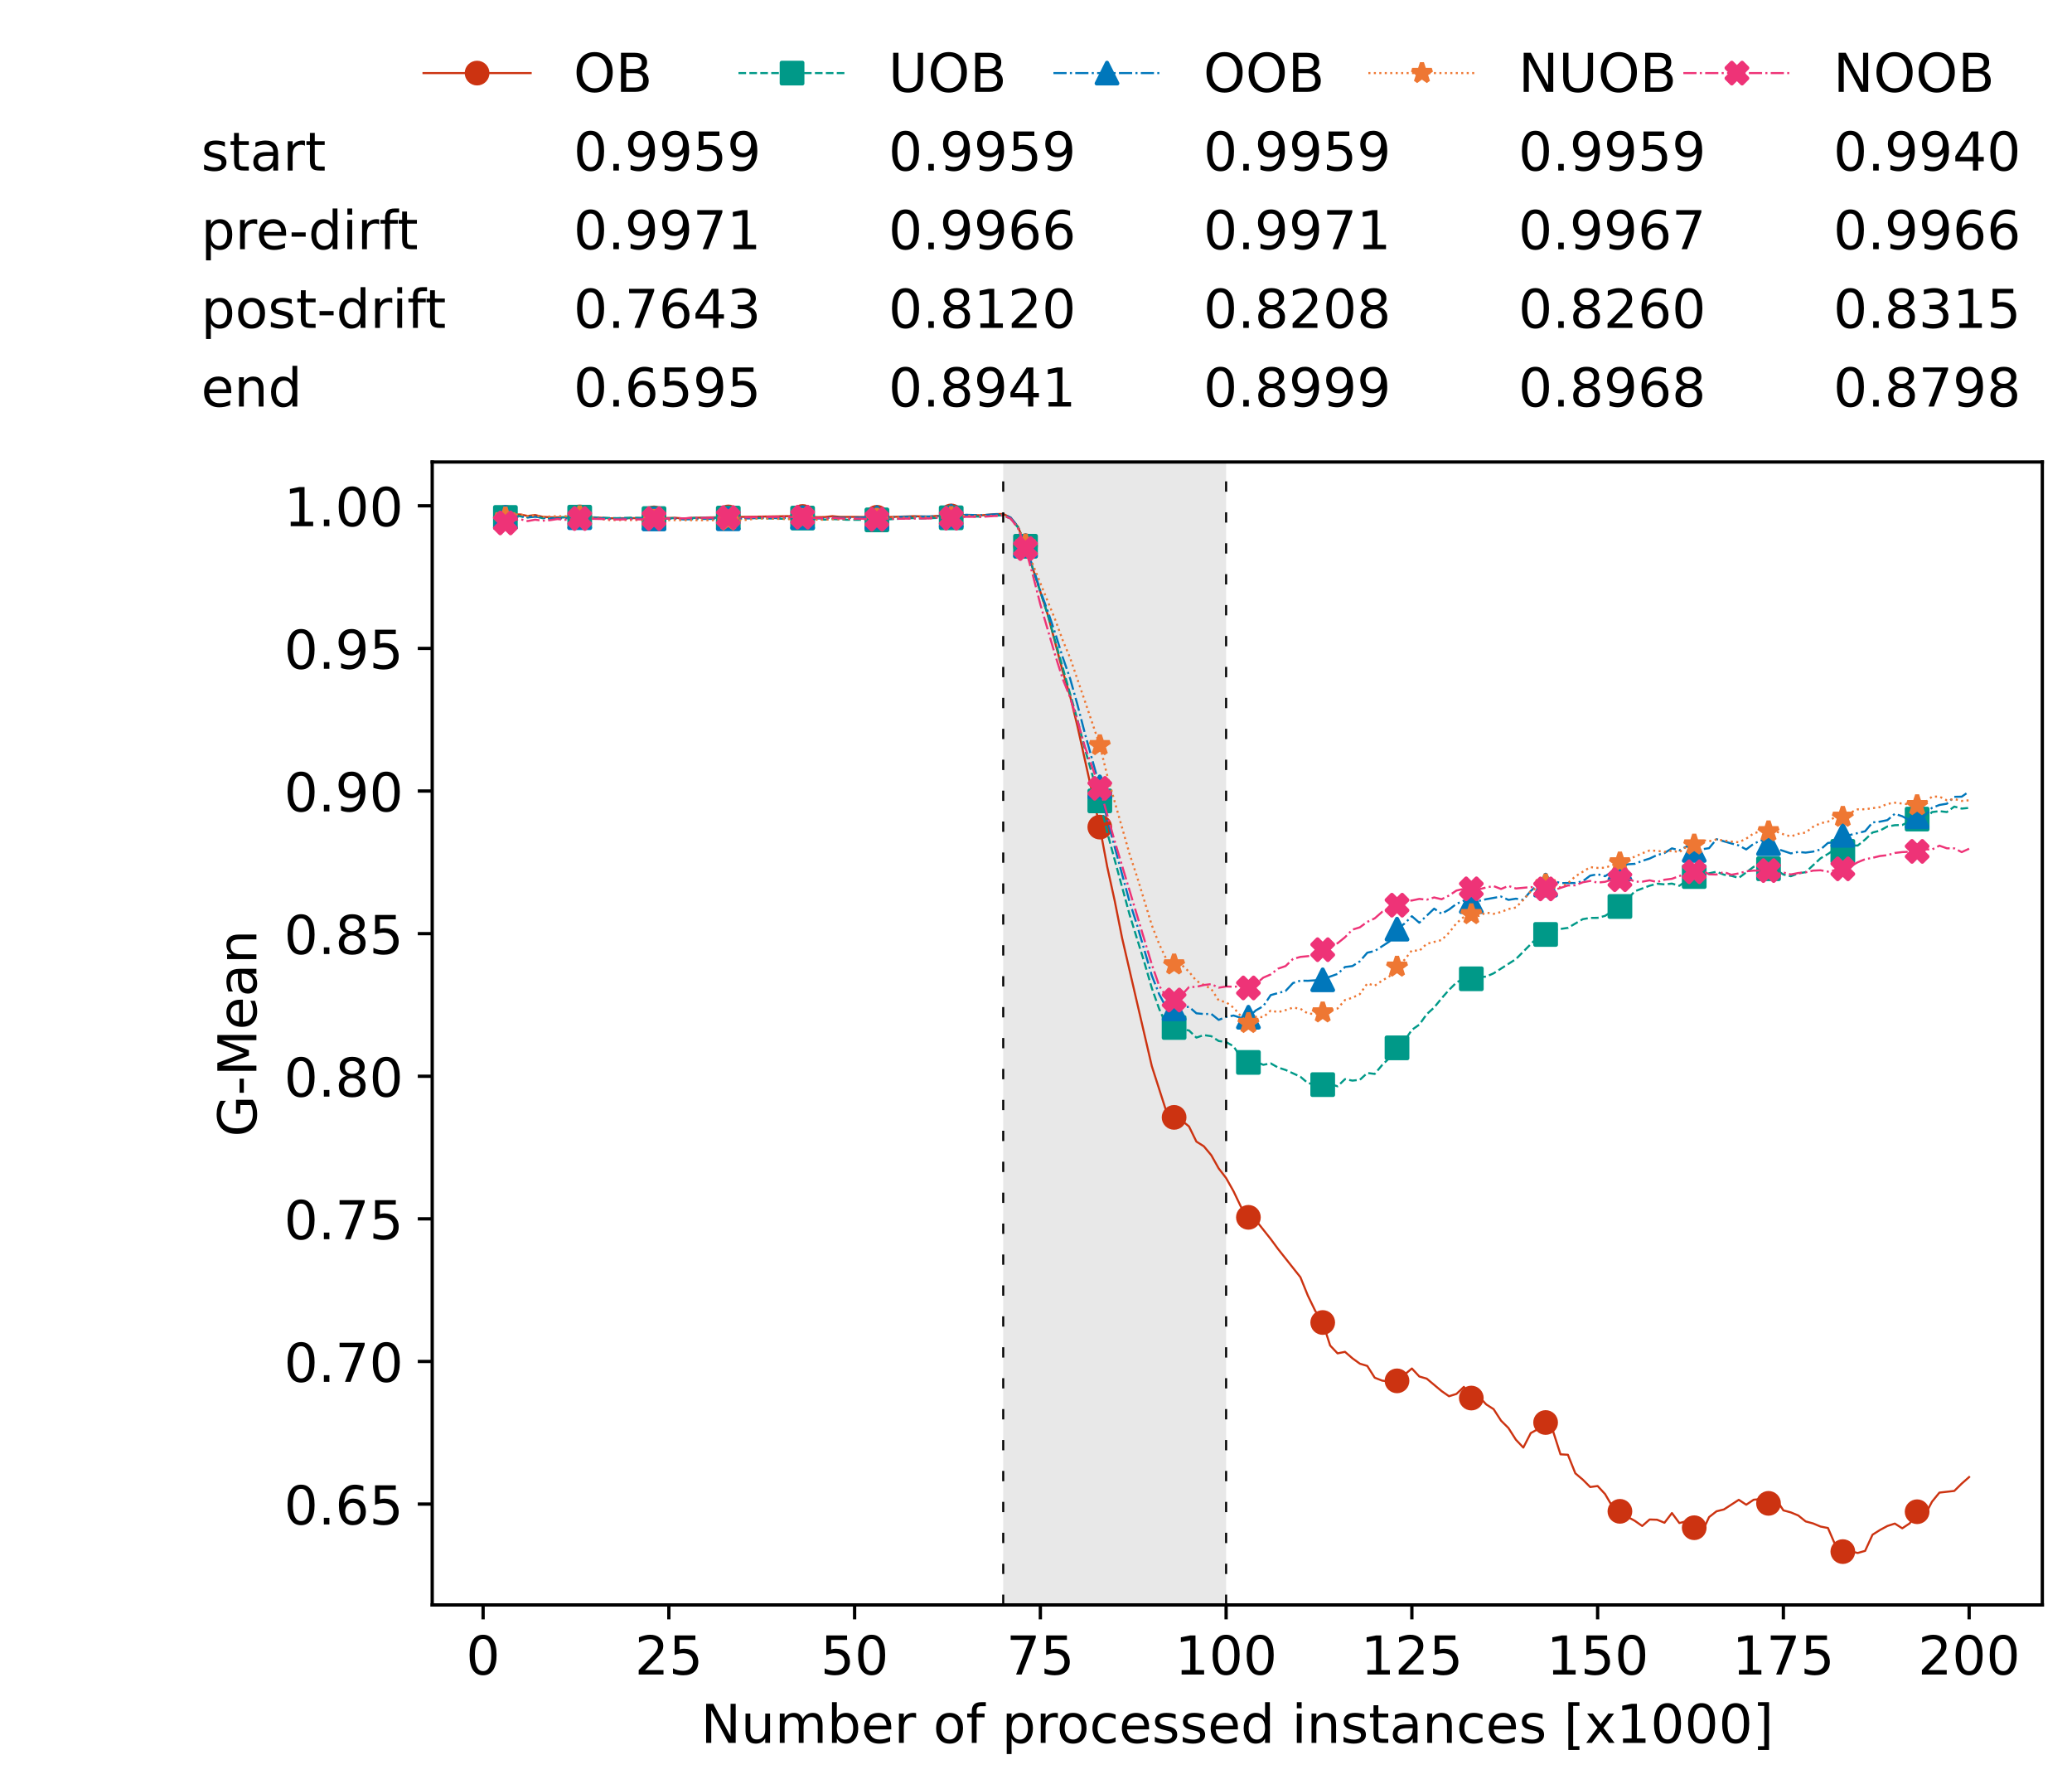 <?xml version="1.0" encoding="utf-8" standalone="no"?>
<!DOCTYPE svg PUBLIC "-//W3C//DTD SVG 1.1//EN"
  "http://www.w3.org/Graphics/SVG/1.1/DTD/svg11.dtd">
<!-- Created with matplotlib (https://matplotlib.org/) -->
<svg height="432.615pt" version="1.1" viewBox="0 0 502.65 432.615" width="502.65pt" xmlns="http://www.w3.org/2000/svg" xmlns:xlink="http://www.w3.org/1999/xlink">
 <defs>
  <style type="text/css">*{stroke-linecap:butt;stroke-linejoin:round;}</style>
 </defs>
 <g id="figure_1">
  <g id="patch_1">
   <path d="M 0 432.615 
L 502.65 432.615 
L 502.65 0 
L 0 0 
z
" style="fill:#ffffff;"/>
  </g>
  <g id="axes_1">
   <g id="patch_2">
    <path d="M 104.85 389.252 
L 495.45 389.252 
L 495.45 112.052 
L 104.85 112.052 
z
" style="fill:#ffffff;"/>
   </g>
   <g id="patch_3">
    <path clip-path="url(#p5974275250)" d="M 297.446 389.252 
L 297.446 112.052 
L 243.372 112.052 
L 243.372 389.252 
z
" style="fill:#d3d3d3;opacity:0.5;"/>
   </g>
   <g id="matplotlib.axis_1">
    <g id="xtick_1">
     <g id="line2d_1">
      <defs>
       <path d="M 0 0 
L 0 3.5 
" id="me1fe798db0" style="stroke:#000000;stroke-width:0.8;"/>
      </defs>
      <g>
       <use style="stroke:#000000;stroke-width:0.8;" x="117.197" xlink:href="#me1fe798db0" y="389.252"/>
      </g>
     </g>
     <g id="text_1">
      <!-- 0 -->
      <g transform="translate(113.061 406.13)scale(0.13 -0.13)">
       <defs>
        <path d="M 31.781 66.406 
Q 24.172 66.406 20.328 58.906 
Q 16.5 51.422 16.5 36.375 
Q 16.5 21.391 20.328 13.891 
Q 24.172 6.391 31.781 6.391 
Q 39.453 6.391 43.281 13.891 
Q 47.125 21.391 47.125 36.375 
Q 47.125 51.422 43.281 58.906 
Q 39.453 66.406 31.781 66.406 
z
M 31.781 74.219 
Q 44.047 74.219 50.516 64.516 
Q 56.984 54.828 56.984 36.375 
Q 56.984 17.969 50.516 8.266 
Q 44.047 -1.422 31.781 -1.422 
Q 19.531 -1.422 13.062 8.266 
Q 6.594 17.969 6.594 36.375 
Q 6.594 54.828 13.062 64.516 
Q 19.531 74.219 31.781 74.219 
z
" id="DejaVuSans-48"/>
       </defs>
       <use xlink:href="#DejaVuSans-48"/>
      </g>
     </g>
    </g>
    <g id="xtick_2">
     <g id="line2d_2">
      <g>
       <use style="stroke:#000000;stroke-width:0.8;" x="162.259" xlink:href="#me1fe798db0" y="389.252"/>
      </g>
     </g>
     <g id="text_2">
      <!-- 25 -->
      <g transform="translate(153.988 406.13)scale(0.13 -0.13)">
       <defs>
        <path d="M 19.188 8.297 
L 53.609 8.297 
L 53.609 0 
L 7.328 0 
L 7.328 8.297 
Q 12.938 14.109 22.625 23.891 
Q 32.328 33.688 34.812 36.531 
Q 39.547 41.844 41.422 45.531 
Q 43.312 49.219 43.312 52.781 
Q 43.312 58.594 39.234 62.25 
Q 35.156 65.922 28.609 65.922 
Q 23.969 65.922 18.812 64.312 
Q 13.672 62.703 7.812 59.422 
L 7.812 69.391 
Q 13.766 71.781 18.938 73 
Q 24.125 74.219 28.422 74.219 
Q 39.75 74.219 46.484 68.547 
Q 53.219 62.891 53.219 53.422 
Q 53.219 48.922 51.531 44.891 
Q 49.859 40.875 45.406 35.406 
Q 44.188 33.984 37.641 27.219 
Q 31.109 20.453 19.188 8.297 
z
" id="DejaVuSans-50"/>
        <path d="M 10.797 72.906 
L 49.516 72.906 
L 49.516 64.594 
L 19.828 64.594 
L 19.828 46.734 
Q 21.969 47.469 24.109 47.828 
Q 26.266 48.188 28.422 48.188 
Q 40.625 48.188 47.75 41.5 
Q 54.891 34.812 54.891 23.391 
Q 54.891 11.625 47.562 5.094 
Q 40.234 -1.422 26.906 -1.422 
Q 22.312 -1.422 17.547 -0.641 
Q 12.797 0.141 7.719 1.703 
L 7.719 11.625 
Q 12.109 9.234 16.797 8.062 
Q 21.484 6.891 26.703 6.891 
Q 35.156 6.891 40.078 11.328 
Q 45.016 15.766 45.016 23.391 
Q 45.016 31 40.078 35.438 
Q 35.156 39.891 26.703 39.891 
Q 22.75 39.891 18.812 39.016 
Q 14.891 38.141 10.797 36.281 
z
" id="DejaVuSans-53"/>
       </defs>
       <use xlink:href="#DejaVuSans-50"/>
       <use x="63.623" xlink:href="#DejaVuSans-53"/>
      </g>
     </g>
    </g>
    <g id="xtick_3">
     <g id="line2d_3">
      <g>
       <use style="stroke:#000000;stroke-width:0.8;" x="207.322" xlink:href="#me1fe798db0" y="389.252"/>
      </g>
     </g>
     <g id="text_3">
      <!-- 50 -->
      <g transform="translate(199.05 406.13)scale(0.13 -0.13)">
       <use xlink:href="#DejaVuSans-53"/>
       <use x="63.623" xlink:href="#DejaVuSans-48"/>
      </g>
     </g>
    </g>
    <g id="xtick_4">
     <g id="line2d_4">
      <g>
       <use style="stroke:#000000;stroke-width:0.8;" x="252.384" xlink:href="#me1fe798db0" y="389.252"/>
      </g>
     </g>
     <g id="text_4">
      <!-- 75 -->
      <g transform="translate(244.113 406.13)scale(0.13 -0.13)">
       <defs>
        <path d="M 8.203 72.906 
L 55.078 72.906 
L 55.078 68.703 
L 28.609 0 
L 18.312 0 
L 43.219 64.594 
L 8.203 64.594 
z
" id="DejaVuSans-55"/>
       </defs>
       <use xlink:href="#DejaVuSans-55"/>
       <use x="63.623" xlink:href="#DejaVuSans-53"/>
      </g>
     </g>
    </g>
    <g id="xtick_5">
     <g id="line2d_5">
      <g>
       <use style="stroke:#000000;stroke-width:0.8;" x="297.446" xlink:href="#me1fe798db0" y="389.252"/>
      </g>
     </g>
     <g id="text_5">
      <!-- 100 -->
      <g transform="translate(285.039 406.13)scale(0.13 -0.13)">
       <defs>
        <path d="M 12.406 8.297 
L 28.516 8.297 
L 28.516 63.922 
L 10.984 60.406 
L 10.984 69.391 
L 28.422 72.906 
L 38.281 72.906 
L 38.281 8.297 
L 54.391 8.297 
L 54.391 0 
L 12.406 0 
z
" id="DejaVuSans-49"/>
       </defs>
       <use xlink:href="#DejaVuSans-49"/>
       <use x="63.623" xlink:href="#DejaVuSans-48"/>
       <use x="127.246" xlink:href="#DejaVuSans-48"/>
      </g>
     </g>
    </g>
    <g id="xtick_6">
     <g id="line2d_6">
      <g>
       <use style="stroke:#000000;stroke-width:0.8;" x="342.509" xlink:href="#me1fe798db0" y="389.252"/>
      </g>
     </g>
     <g id="text_6">
      <!-- 125 -->
      <g transform="translate(330.102 406.13)scale(0.13 -0.13)">
       <use xlink:href="#DejaVuSans-49"/>
       <use x="63.623" xlink:href="#DejaVuSans-50"/>
       <use x="127.246" xlink:href="#DejaVuSans-53"/>
      </g>
     </g>
    </g>
    <g id="xtick_7">
     <g id="line2d_7">
      <g>
       <use style="stroke:#000000;stroke-width:0.8;" x="387.571" xlink:href="#me1fe798db0" y="389.252"/>
      </g>
     </g>
     <g id="text_7">
      <!-- 150 -->
      <g transform="translate(375.164 406.13)scale(0.13 -0.13)">
       <use xlink:href="#DejaVuSans-49"/>
       <use x="63.623" xlink:href="#DejaVuSans-53"/>
       <use x="127.246" xlink:href="#DejaVuSans-48"/>
      </g>
     </g>
    </g>
    <g id="xtick_8">
     <g id="line2d_8">
      <g>
       <use style="stroke:#000000;stroke-width:0.8;" x="432.633" xlink:href="#me1fe798db0" y="389.252"/>
      </g>
     </g>
     <g id="text_8">
      <!-- 175 -->
      <g transform="translate(420.226 406.13)scale(0.13 -0.13)">
       <use xlink:href="#DejaVuSans-49"/>
       <use x="63.623" xlink:href="#DejaVuSans-55"/>
       <use x="127.246" xlink:href="#DejaVuSans-53"/>
      </g>
     </g>
    </g>
    <g id="xtick_9">
     <g id="line2d_9">
      <g>
       <use style="stroke:#000000;stroke-width:0.8;" x="477.695" xlink:href="#me1fe798db0" y="389.252"/>
      </g>
     </g>
     <g id="text_9">
      <!-- 200 -->
      <g transform="translate(465.289 406.13)scale(0.13 -0.13)">
       <use xlink:href="#DejaVuSans-50"/>
       <use x="63.623" xlink:href="#DejaVuSans-48"/>
       <use x="127.246" xlink:href="#DejaVuSans-48"/>
      </g>
     </g>
    </g>
    <g id="text_10">
     <!-- Number of processed instances [x1000] -->
     <g transform="translate(170.025 422.711)scale(0.13 -0.13)">
      <defs>
       <path d="M 9.812 72.906 
L 23.094 72.906 
L 55.422 11.922 
L 55.422 72.906 
L 64.984 72.906 
L 64.984 0 
L 51.703 0 
L 19.391 60.984 
L 19.391 0 
L 9.812 0 
z
" id="DejaVuSans-78"/>
       <path d="M 8.5 21.578 
L 8.5 54.688 
L 17.484 54.688 
L 17.484 21.922 
Q 17.484 14.156 20.5 10.266 
Q 23.531 6.391 29.594 6.391 
Q 36.859 6.391 41.078 11.031 
Q 45.312 15.672 45.312 23.688 
L 45.312 54.688 
L 54.297 54.688 
L 54.297 0 
L 45.312 0 
L 45.312 8.406 
Q 42.047 3.422 37.719 1 
Q 33.406 -1.422 27.688 -1.422 
Q 18.266 -1.422 13.375 4.438 
Q 8.5 10.297 8.5 21.578 
z
M 31.109 56 
z
" id="DejaVuSans-117"/>
       <path d="M 52 44.188 
Q 55.375 50.25 60.062 53.125 
Q 64.75 56 71.094 56 
Q 79.641 56 84.281 50.016 
Q 88.922 44.047 88.922 33.016 
L 88.922 0 
L 79.891 0 
L 79.891 32.719 
Q 79.891 40.578 77.094 44.375 
Q 74.312 48.188 68.609 48.188 
Q 61.625 48.188 57.562 43.547 
Q 53.516 38.922 53.516 30.906 
L 53.516 0 
L 44.484 0 
L 44.484 32.719 
Q 44.484 40.625 41.703 44.406 
Q 38.922 48.188 33.109 48.188 
Q 26.219 48.188 22.156 43.531 
Q 18.109 38.875 18.109 30.906 
L 18.109 0 
L 9.078 0 
L 9.078 54.688 
L 18.109 54.688 
L 18.109 46.188 
Q 21.188 51.219 25.484 53.609 
Q 29.781 56 35.688 56 
Q 41.656 56 45.828 52.969 
Q 50 49.953 52 44.188 
z
" id="DejaVuSans-109"/>
       <path d="M 48.688 27.297 
Q 48.688 37.203 44.609 42.844 
Q 40.531 48.484 33.406 48.484 
Q 26.266 48.484 22.188 42.844 
Q 18.109 37.203 18.109 27.297 
Q 18.109 17.391 22.188 11.75 
Q 26.266 6.109 33.406 6.109 
Q 40.531 6.109 44.609 11.75 
Q 48.688 17.391 48.688 27.297 
z
M 18.109 46.391 
Q 20.953 51.266 25.266 53.625 
Q 29.594 56 35.594 56 
Q 45.562 56 51.781 48.094 
Q 58.016 40.188 58.016 27.297 
Q 58.016 14.406 51.781 6.484 
Q 45.562 -1.422 35.594 -1.422 
Q 29.594 -1.422 25.266 0.953 
Q 20.953 3.328 18.109 8.203 
L 18.109 0 
L 9.078 0 
L 9.078 75.984 
L 18.109 75.984 
z
" id="DejaVuSans-98"/>
       <path d="M 56.203 29.594 
L 56.203 25.203 
L 14.891 25.203 
Q 15.484 15.922 20.484 11.062 
Q 25.484 6.203 34.422 6.203 
Q 39.594 6.203 44.453 7.469 
Q 49.312 8.734 54.109 11.281 
L 54.109 2.781 
Q 49.266 0.734 44.188 -0.344 
Q 39.109 -1.422 33.891 -1.422 
Q 20.797 -1.422 13.156 6.188 
Q 5.516 13.812 5.516 26.812 
Q 5.516 40.234 12.766 48.109 
Q 20.016 56 32.328 56 
Q 43.359 56 49.781 48.891 
Q 56.203 41.797 56.203 29.594 
z
M 47.219 32.234 
Q 47.125 39.594 43.094 43.984 
Q 39.062 48.391 32.422 48.391 
Q 24.906 48.391 20.391 44.141 
Q 15.875 39.891 15.188 32.172 
z
" id="DejaVuSans-101"/>
       <path d="M 41.109 46.297 
Q 39.594 47.172 37.812 47.578 
Q 36.031 48 33.891 48 
Q 26.266 48 22.188 43.047 
Q 18.109 38.094 18.109 28.812 
L 18.109 0 
L 9.078 0 
L 9.078 54.688 
L 18.109 54.688 
L 18.109 46.188 
Q 20.953 51.172 25.484 53.578 
Q 30.031 56 36.531 56 
Q 37.453 56 38.578 55.875 
Q 39.703 55.766 41.062 55.516 
z
" id="DejaVuSans-114"/>
       <path id="DejaVuSans-32"/>
       <path d="M 30.609 48.391 
Q 23.391 48.391 19.188 42.75 
Q 14.984 37.109 14.984 27.297 
Q 14.984 17.484 19.156 11.844 
Q 23.344 6.203 30.609 6.203 
Q 37.797 6.203 41.984 11.859 
Q 46.188 17.531 46.188 27.297 
Q 46.188 37.016 41.984 42.703 
Q 37.797 48.391 30.609 48.391 
z
M 30.609 56 
Q 42.328 56 49.016 48.375 
Q 55.719 40.766 55.719 27.297 
Q 55.719 13.875 49.016 6.219 
Q 42.328 -1.422 30.609 -1.422 
Q 18.844 -1.422 12.172 6.219 
Q 5.516 13.875 5.516 27.297 
Q 5.516 40.766 12.172 48.375 
Q 18.844 56 30.609 56 
z
" id="DejaVuSans-111"/>
       <path d="M 37.109 75.984 
L 37.109 68.5 
L 28.516 68.5 
Q 23.688 68.5 21.797 66.547 
Q 19.922 64.594 19.922 59.516 
L 19.922 54.688 
L 34.719 54.688 
L 34.719 47.703 
L 19.922 47.703 
L 19.922 0 
L 10.891 0 
L 10.891 47.703 
L 2.297 47.703 
L 2.297 54.688 
L 10.891 54.688 
L 10.891 58.5 
Q 10.891 67.625 15.141 71.797 
Q 19.391 75.984 28.609 75.984 
z
" id="DejaVuSans-102"/>
       <path d="M 18.109 8.203 
L 18.109 -20.797 
L 9.078 -20.797 
L 9.078 54.688 
L 18.109 54.688 
L 18.109 46.391 
Q 20.953 51.266 25.266 53.625 
Q 29.594 56 35.594 56 
Q 45.562 56 51.781 48.094 
Q 58.016 40.188 58.016 27.297 
Q 58.016 14.406 51.781 6.484 
Q 45.562 -1.422 35.594 -1.422 
Q 29.594 -1.422 25.266 0.953 
Q 20.953 3.328 18.109 8.203 
z
M 48.688 27.297 
Q 48.688 37.203 44.609 42.844 
Q 40.531 48.484 33.406 48.484 
Q 26.266 48.484 22.188 42.844 
Q 18.109 37.203 18.109 27.297 
Q 18.109 17.391 22.188 11.75 
Q 26.266 6.109 33.406 6.109 
Q 40.531 6.109 44.609 11.75 
Q 48.688 17.391 48.688 27.297 
z
" id="DejaVuSans-112"/>
       <path d="M 48.781 52.594 
L 48.781 44.188 
Q 44.969 46.297 41.141 47.344 
Q 37.312 48.391 33.406 48.391 
Q 24.656 48.391 19.812 42.844 
Q 14.984 37.312 14.984 27.297 
Q 14.984 17.281 19.812 11.734 
Q 24.656 6.203 33.406 6.203 
Q 37.312 6.203 41.141 7.25 
Q 44.969 8.297 48.781 10.406 
L 48.781 2.094 
Q 45.016 0.344 40.984 -0.531 
Q 36.969 -1.422 32.422 -1.422 
Q 20.062 -1.422 12.781 6.344 
Q 5.516 14.109 5.516 27.297 
Q 5.516 40.672 12.859 48.328 
Q 20.219 56 33.016 56 
Q 37.156 56 41.109 55.141 
Q 45.062 54.297 48.781 52.594 
z
" id="DejaVuSans-99"/>
       <path d="M 44.281 53.078 
L 44.281 44.578 
Q 40.484 46.531 36.375 47.5 
Q 32.281 48.484 27.875 48.484 
Q 21.188 48.484 17.844 46.438 
Q 14.5 44.391 14.5 40.281 
Q 14.5 37.156 16.891 35.375 
Q 19.281 33.594 26.516 31.984 
L 29.594 31.297 
Q 39.156 29.25 43.188 25.516 
Q 47.219 21.781 47.219 15.094 
Q 47.219 7.469 41.188 3.016 
Q 35.156 -1.422 24.609 -1.422 
Q 20.219 -1.422 15.453 -0.562 
Q 10.688 0.297 5.422 2 
L 5.422 11.281 
Q 10.406 8.688 15.234 7.391 
Q 20.062 6.109 24.812 6.109 
Q 31.156 6.109 34.562 8.281 
Q 37.984 10.453 37.984 14.406 
Q 37.984 18.062 35.516 20.016 
Q 33.062 21.969 24.703 23.781 
L 21.578 24.516 
Q 13.234 26.266 9.516 29.906 
Q 5.812 33.547 5.812 39.891 
Q 5.812 47.609 11.281 51.797 
Q 16.75 56 26.812 56 
Q 31.781 56 36.172 55.266 
Q 40.578 54.547 44.281 53.078 
z
" id="DejaVuSans-115"/>
       <path d="M 45.406 46.391 
L 45.406 75.984 
L 54.391 75.984 
L 54.391 0 
L 45.406 0 
L 45.406 8.203 
Q 42.578 3.328 38.25 0.953 
Q 33.938 -1.422 27.875 -1.422 
Q 17.969 -1.422 11.734 6.484 
Q 5.516 14.406 5.516 27.297 
Q 5.516 40.188 11.734 48.094 
Q 17.969 56 27.875 56 
Q 33.938 56 38.25 53.625 
Q 42.578 51.266 45.406 46.391 
z
M 14.797 27.297 
Q 14.797 17.391 18.875 11.75 
Q 22.953 6.109 30.078 6.109 
Q 37.203 6.109 41.297 11.75 
Q 45.406 17.391 45.406 27.297 
Q 45.406 37.203 41.297 42.844 
Q 37.203 48.484 30.078 48.484 
Q 22.953 48.484 18.875 42.844 
Q 14.797 37.203 14.797 27.297 
z
" id="DejaVuSans-100"/>
       <path d="M 9.422 54.688 
L 18.406 54.688 
L 18.406 0 
L 9.422 0 
z
M 9.422 75.984 
L 18.406 75.984 
L 18.406 64.594 
L 9.422 64.594 
z
" id="DejaVuSans-105"/>
       <path d="M 54.891 33.016 
L 54.891 0 
L 45.906 0 
L 45.906 32.719 
Q 45.906 40.484 42.875 44.328 
Q 39.844 48.188 33.797 48.188 
Q 26.516 48.188 22.312 43.547 
Q 18.109 38.922 18.109 30.906 
L 18.109 0 
L 9.078 0 
L 9.078 54.688 
L 18.109 54.688 
L 18.109 46.188 
Q 21.344 51.125 25.703 53.562 
Q 30.078 56 35.797 56 
Q 45.219 56 50.047 50.172 
Q 54.891 44.344 54.891 33.016 
z
" id="DejaVuSans-110"/>
       <path d="M 18.312 70.219 
L 18.312 54.688 
L 36.812 54.688 
L 36.812 47.703 
L 18.312 47.703 
L 18.312 18.016 
Q 18.312 11.328 20.141 9.422 
Q 21.969 7.516 27.594 7.516 
L 36.812 7.516 
L 36.812 0 
L 27.594 0 
Q 17.188 0 13.234 3.875 
Q 9.281 7.766 9.281 18.016 
L 9.281 47.703 
L 2.688 47.703 
L 2.688 54.688 
L 9.281 54.688 
L 9.281 70.219 
z
" id="DejaVuSans-116"/>
       <path d="M 34.281 27.484 
Q 23.391 27.484 19.188 25 
Q 14.984 22.516 14.984 16.5 
Q 14.984 11.719 18.141 8.906 
Q 21.297 6.109 26.703 6.109 
Q 34.188 6.109 38.703 11.406 
Q 43.219 16.703 43.219 25.484 
L 43.219 27.484 
z
M 52.203 31.203 
L 52.203 0 
L 43.219 0 
L 43.219 8.297 
Q 40.141 3.328 35.547 0.953 
Q 30.953 -1.422 24.312 -1.422 
Q 15.922 -1.422 10.953 3.297 
Q 6 8.016 6 15.922 
Q 6 25.141 12.172 29.828 
Q 18.359 34.516 30.609 34.516 
L 43.219 34.516 
L 43.219 35.406 
Q 43.219 41.609 39.141 45 
Q 35.062 48.391 27.688 48.391 
Q 23 48.391 18.547 47.266 
Q 14.109 46.141 10.016 43.891 
L 10.016 52.203 
Q 14.938 54.109 19.578 55.047 
Q 24.219 56 28.609 56 
Q 40.484 56 46.344 49.844 
Q 52.203 43.703 52.203 31.203 
z
" id="DejaVuSans-97"/>
       <path d="M 8.594 75.984 
L 29.297 75.984 
L 29.297 69 
L 17.578 69 
L 17.578 -6.203 
L 29.297 -6.203 
L 29.297 -13.188 
L 8.594 -13.188 
z
" id="DejaVuSans-91"/>
       <path d="M 54.891 54.688 
L 35.109 28.078 
L 55.906 0 
L 45.312 0 
L 29.391 21.484 
L 13.484 0 
L 2.875 0 
L 24.125 28.609 
L 4.688 54.688 
L 15.281 54.688 
L 29.781 35.203 
L 44.281 54.688 
z
" id="DejaVuSans-120"/>
       <path d="M 30.422 75.984 
L 30.422 -13.188 
L 9.719 -13.188 
L 9.719 -6.203 
L 21.391 -6.203 
L 21.391 69 
L 9.719 69 
L 9.719 75.984 
z
" id="DejaVuSans-93"/>
      </defs>
      <use xlink:href="#DejaVuSans-78"/>
      <use x="74.805" xlink:href="#DejaVuSans-117"/>
      <use x="138.184" xlink:href="#DejaVuSans-109"/>
      <use x="235.596" xlink:href="#DejaVuSans-98"/>
      <use x="299.072" xlink:href="#DejaVuSans-101"/>
      <use x="360.596" xlink:href="#DejaVuSans-114"/>
      <use x="401.709" xlink:href="#DejaVuSans-32"/>
      <use x="433.496" xlink:href="#DejaVuSans-111"/>
      <use x="494.678" xlink:href="#DejaVuSans-102"/>
      <use x="529.883" xlink:href="#DejaVuSans-32"/>
      <use x="561.67" xlink:href="#DejaVuSans-112"/>
      <use x="625.146" xlink:href="#DejaVuSans-114"/>
      <use x="664.01" xlink:href="#DejaVuSans-111"/>
      <use x="725.191" xlink:href="#DejaVuSans-99"/>
      <use x="780.172" xlink:href="#DejaVuSans-101"/>
      <use x="841.695" xlink:href="#DejaVuSans-115"/>
      <use x="893.795" xlink:href="#DejaVuSans-115"/>
      <use x="945.895" xlink:href="#DejaVuSans-101"/>
      <use x="1007.418" xlink:href="#DejaVuSans-100"/>
      <use x="1070.895" xlink:href="#DejaVuSans-32"/>
      <use x="1102.682" xlink:href="#DejaVuSans-105"/>
      <use x="1130.465" xlink:href="#DejaVuSans-110"/>
      <use x="1193.844" xlink:href="#DejaVuSans-115"/>
      <use x="1245.943" xlink:href="#DejaVuSans-116"/>
      <use x="1285.152" xlink:href="#DejaVuSans-97"/>
      <use x="1346.432" xlink:href="#DejaVuSans-110"/>
      <use x="1409.811" xlink:href="#DejaVuSans-99"/>
      <use x="1464.791" xlink:href="#DejaVuSans-101"/>
      <use x="1526.314" xlink:href="#DejaVuSans-115"/>
      <use x="1578.414" xlink:href="#DejaVuSans-32"/>
      <use x="1610.201" xlink:href="#DejaVuSans-91"/>
      <use x="1649.215" xlink:href="#DejaVuSans-120"/>
      <use x="1708.395" xlink:href="#DejaVuSans-49"/>
      <use x="1772.018" xlink:href="#DejaVuSans-48"/>
      <use x="1835.641" xlink:href="#DejaVuSans-48"/>
      <use x="1899.264" xlink:href="#DejaVuSans-48"/>
      <use x="1962.887" xlink:href="#DejaVuSans-93"/>
     </g>
    </g>
   </g>
   <g id="matplotlib.axis_2">
    <g id="ytick_1">
     <g id="line2d_10">
      <defs>
       <path d="M 0 0 
L -3.5 0 
" id="mfa0f664e27" style="stroke:#000000;stroke-width:0.8;"/>
      </defs>
      <g>
       <use style="stroke:#000000;stroke-width:0.8;" x="104.85" xlink:href="#mfa0f664e27" y="364.79"/>
      </g>
     </g>
     <g id="text_11">
      <!-- 0.65 -->
      <g transform="translate(68.905 369.729)scale(0.13 -0.13)">
       <defs>
        <path d="M 10.688 12.406 
L 21 12.406 
L 21 0 
L 10.688 0 
z
" id="DejaVuSans-46"/>
        <path d="M 33.016 40.375 
Q 26.375 40.375 22.484 35.828 
Q 18.609 31.297 18.609 23.391 
Q 18.609 15.531 22.484 10.953 
Q 26.375 6.391 33.016 6.391 
Q 39.656 6.391 43.531 10.953 
Q 47.406 15.531 47.406 23.391 
Q 47.406 31.297 43.531 35.828 
Q 39.656 40.375 33.016 40.375 
z
M 52.594 71.297 
L 52.594 62.312 
Q 48.875 64.062 45.094 64.984 
Q 41.312 65.922 37.594 65.922 
Q 27.828 65.922 22.672 59.328 
Q 17.531 52.734 16.797 39.406 
Q 19.672 43.656 24.016 45.922 
Q 28.375 48.188 33.594 48.188 
Q 44.578 48.188 50.953 41.516 
Q 57.328 34.859 57.328 23.391 
Q 57.328 12.156 50.688 5.359 
Q 44.047 -1.422 33.016 -1.422 
Q 20.359 -1.422 13.672 8.266 
Q 6.984 17.969 6.984 36.375 
Q 6.984 53.656 15.188 63.938 
Q 23.391 74.219 37.203 74.219 
Q 40.922 74.219 44.703 73.484 
Q 48.484 72.75 52.594 71.297 
z
" id="DejaVuSans-54"/>
       </defs>
       <use xlink:href="#DejaVuSans-48"/>
       <use x="63.623" xlink:href="#DejaVuSans-46"/>
       <use x="95.41" xlink:href="#DejaVuSans-54"/>
       <use x="159.033" xlink:href="#DejaVuSans-53"/>
      </g>
     </g>
    </g>
    <g id="ytick_2">
     <g id="line2d_11">
      <g>
       <use style="stroke:#000000;stroke-width:0.8;" x="104.85" xlink:href="#mfa0f664e27" y="330.202"/>
      </g>
     </g>
     <g id="text_12">
      <!-- 0.70 -->
      <g transform="translate(68.905 335.141)scale(0.13 -0.13)">
       <use xlink:href="#DejaVuSans-48"/>
       <use x="63.623" xlink:href="#DejaVuSans-46"/>
       <use x="95.41" xlink:href="#DejaVuSans-55"/>
       <use x="159.033" xlink:href="#DejaVuSans-48"/>
      </g>
     </g>
    </g>
    <g id="ytick_3">
     <g id="line2d_12">
      <g>
       <use style="stroke:#000000;stroke-width:0.8;" x="104.85" xlink:href="#mfa0f664e27" y="295.614"/>
      </g>
     </g>
     <g id="text_13">
      <!-- 0.75 -->
      <g transform="translate(68.905 300.553)scale(0.13 -0.13)">
       <use xlink:href="#DejaVuSans-48"/>
       <use x="63.623" xlink:href="#DejaVuSans-46"/>
       <use x="95.41" xlink:href="#DejaVuSans-55"/>
       <use x="159.033" xlink:href="#DejaVuSans-53"/>
      </g>
     </g>
    </g>
    <g id="ytick_4">
     <g id="line2d_13">
      <g>
       <use style="stroke:#000000;stroke-width:0.8;" x="104.85" xlink:href="#mfa0f664e27" y="261.026"/>
      </g>
     </g>
     <g id="text_14">
      <!-- 0.80 -->
      <g transform="translate(68.905 265.965)scale(0.13 -0.13)">
       <defs>
        <path d="M 31.781 34.625 
Q 24.75 34.625 20.719 30.859 
Q 16.703 27.094 16.703 20.516 
Q 16.703 13.922 20.719 10.156 
Q 24.75 6.391 31.781 6.391 
Q 38.812 6.391 42.859 10.172 
Q 46.922 13.969 46.922 20.516 
Q 46.922 27.094 42.891 30.859 
Q 38.875 34.625 31.781 34.625 
z
M 21.922 38.812 
Q 15.578 40.375 12.031 44.719 
Q 8.5 49.078 8.5 55.328 
Q 8.5 64.062 14.719 69.141 
Q 20.953 74.219 31.781 74.219 
Q 42.672 74.219 48.875 69.141 
Q 55.078 64.062 55.078 55.328 
Q 55.078 49.078 51.531 44.719 
Q 48 40.375 41.703 38.812 
Q 48.828 37.156 52.797 32.312 
Q 56.781 27.484 56.781 20.516 
Q 56.781 9.906 50.312 4.234 
Q 43.844 -1.422 31.781 -1.422 
Q 19.734 -1.422 13.25 4.234 
Q 6.781 9.906 6.781 20.516 
Q 6.781 27.484 10.781 32.312 
Q 14.797 37.156 21.922 38.812 
z
M 18.312 54.391 
Q 18.312 48.734 21.844 45.562 
Q 25.391 42.391 31.781 42.391 
Q 38.141 42.391 41.719 45.562 
Q 45.312 48.734 45.312 54.391 
Q 45.312 60.062 41.719 63.234 
Q 38.141 66.406 31.781 66.406 
Q 25.391 66.406 21.844 63.234 
Q 18.312 60.062 18.312 54.391 
z
" id="DejaVuSans-56"/>
       </defs>
       <use xlink:href="#DejaVuSans-48"/>
       <use x="63.623" xlink:href="#DejaVuSans-46"/>
       <use x="95.41" xlink:href="#DejaVuSans-56"/>
       <use x="159.033" xlink:href="#DejaVuSans-48"/>
      </g>
     </g>
    </g>
    <g id="ytick_5">
     <g id="line2d_14">
      <g>
       <use style="stroke:#000000;stroke-width:0.8;" x="104.85" xlink:href="#mfa0f664e27" y="226.438"/>
      </g>
     </g>
     <g id="text_15">
      <!-- 0.85 -->
      <g transform="translate(68.905 231.377)scale(0.13 -0.13)">
       <use xlink:href="#DejaVuSans-48"/>
       <use x="63.623" xlink:href="#DejaVuSans-46"/>
       <use x="95.41" xlink:href="#DejaVuSans-56"/>
       <use x="159.033" xlink:href="#DejaVuSans-53"/>
      </g>
     </g>
    </g>
    <g id="ytick_6">
     <g id="line2d_15">
      <g>
       <use style="stroke:#000000;stroke-width:0.8;" x="104.85" xlink:href="#mfa0f664e27" y="191.85"/>
      </g>
     </g>
     <g id="text_16">
      <!-- 0.90 -->
      <g transform="translate(68.905 196.789)scale(0.13 -0.13)">
       <defs>
        <path d="M 10.984 1.516 
L 10.984 10.5 
Q 14.703 8.734 18.5 7.812 
Q 22.312 6.891 25.984 6.891 
Q 35.75 6.891 40.891 13.453 
Q 46.047 20.016 46.781 33.406 
Q 43.953 29.203 39.594 26.953 
Q 35.25 24.703 29.984 24.703 
Q 19.047 24.703 12.672 31.312 
Q 6.297 37.938 6.297 49.422 
Q 6.297 60.641 12.938 67.422 
Q 19.578 74.219 30.609 74.219 
Q 43.266 74.219 49.922 64.516 
Q 56.594 54.828 56.594 36.375 
Q 56.594 19.141 48.406 8.859 
Q 40.234 -1.422 26.422 -1.422 
Q 22.703 -1.422 18.891 -0.688 
Q 15.094 0.047 10.984 1.516 
z
M 30.609 32.422 
Q 37.25 32.422 41.125 36.953 
Q 45.016 41.5 45.016 49.422 
Q 45.016 57.281 41.125 61.844 
Q 37.25 66.406 30.609 66.406 
Q 23.969 66.406 20.094 61.844 
Q 16.219 57.281 16.219 49.422 
Q 16.219 41.5 20.094 36.953 
Q 23.969 32.422 30.609 32.422 
z
" id="DejaVuSans-57"/>
       </defs>
       <use xlink:href="#DejaVuSans-48"/>
       <use x="63.623" xlink:href="#DejaVuSans-46"/>
       <use x="95.41" xlink:href="#DejaVuSans-57"/>
       <use x="159.033" xlink:href="#DejaVuSans-48"/>
      </g>
     </g>
    </g>
    <g id="ytick_7">
     <g id="line2d_16">
      <g>
       <use style="stroke:#000000;stroke-width:0.8;" x="104.85" xlink:href="#mfa0f664e27" y="157.262"/>
      </g>
     </g>
     <g id="text_17">
      <!-- 0.95 -->
      <g transform="translate(68.905 162.201)scale(0.13 -0.13)">
       <use xlink:href="#DejaVuSans-48"/>
       <use x="63.623" xlink:href="#DejaVuSans-46"/>
       <use x="95.41" xlink:href="#DejaVuSans-57"/>
       <use x="159.033" xlink:href="#DejaVuSans-53"/>
      </g>
     </g>
    </g>
    <g id="ytick_8">
     <g id="line2d_17">
      <g>
       <use style="stroke:#000000;stroke-width:0.8;" x="104.85" xlink:href="#mfa0f664e27" y="122.675"/>
      </g>
     </g>
     <g id="text_18">
      <!-- 1.00 -->
      <g transform="translate(68.905 127.614)scale(0.13 -0.13)">
       <use xlink:href="#DejaVuSans-49"/>
       <use x="63.623" xlink:href="#DejaVuSans-46"/>
       <use x="95.41" xlink:href="#DejaVuSans-48"/>
       <use x="159.033" xlink:href="#DejaVuSans-48"/>
      </g>
     </g>
    </g>
    <g id="text_19">
     <!-- G-Mean -->
     <g transform="translate(62.201 275.744)rotate(-90)scale(0.13 -0.13)">
      <defs>
       <path d="M 59.516 10.406 
L 59.516 29.984 
L 43.406 29.984 
L 43.406 38.094 
L 69.281 38.094 
L 69.281 6.781 
Q 63.578 2.734 56.688 0.656 
Q 49.812 -1.422 42 -1.422 
Q 24.906 -1.422 15.25 8.562 
Q 5.609 18.562 5.609 36.375 
Q 5.609 54.25 15.25 64.234 
Q 24.906 74.219 42 74.219 
Q 49.125 74.219 55.547 72.453 
Q 61.969 70.703 67.391 67.281 
L 67.391 56.781 
Q 61.922 61.422 55.766 63.766 
Q 49.609 66.109 42.828 66.109 
Q 29.438 66.109 22.719 58.641 
Q 16.016 51.172 16.016 36.375 
Q 16.016 21.625 22.719 14.156 
Q 29.438 6.688 42.828 6.688 
Q 48.047 6.688 52.141 7.594 
Q 56.25 8.5 59.516 10.406 
z
" id="DejaVuSans-71"/>
       <path d="M 4.891 31.391 
L 31.203 31.391 
L 31.203 23.391 
L 4.891 23.391 
z
" id="DejaVuSans-45"/>
       <path d="M 9.812 72.906 
L 24.516 72.906 
L 43.109 23.297 
L 61.812 72.906 
L 76.516 72.906 
L 76.516 0 
L 66.891 0 
L 66.891 64.016 
L 48.094 14.016 
L 38.188 14.016 
L 19.391 64.016 
L 19.391 0 
L 9.812 0 
z
" id="DejaVuSans-77"/>
      </defs>
      <use xlink:href="#DejaVuSans-71"/>
      <use x="77.49" xlink:href="#DejaVuSans-45"/>
      <use x="113.574" xlink:href="#DejaVuSans-77"/>
      <use x="199.854" xlink:href="#DejaVuSans-101"/>
      <use x="261.377" xlink:href="#DejaVuSans-97"/>
      <use x="322.656" xlink:href="#DejaVuSans-110"/>
     </g>
    </g>
   </g>
   <g id="line2d_18"/>
   <g id="line2d_19"/>
   <g id="line2d_20"/>
   <g id="line2d_21"/>
   <g id="line2d_22"/>
   <g id="line2d_23">
    <path clip-path="url(#p5974275250)" d="M 122.605 125.498 
L 124.407 124.779 
L 126.21 124.772 
L 128.012 125.141 
L 129.815 124.915 
L 131.617 125.34 
L 133.419 125.452 
L 144.234 125.482 
L 147.839 125.707 
L 164.062 125.602 
L 165.864 125.779 
L 167.667 125.609 
L 171.272 125.505 
L 192.902 125.158 
L 198.309 125.432 
L 200.112 125.398 
L 201.914 125.188 
L 203.717 125.359 
L 207.322 125.359 
L 214.532 125.432 
L 221.742 125.195 
L 225.347 125.301 
L 227.149 125.13 
L 230.754 125.133 
L 234.359 124.89 
L 237.964 124.994 
L 241.569 124.686 
L 243.372 124.652 
L 245.174 125.531 
L 246.976 127.789 
L 248.779 132.407 
L 254.186 149.12 
L 257.791 162.759 
L 259.594 168.829 
L 261.396 176.215 
L 266.804 200.601 
L 268.606 210.237 
L 270.409 218.44 
L 272.211 227.499 
L 275.816 243.069 
L 279.421 258.583 
L 283.026 269.818 
L 284.829 271.001 
L 286.631 271.734 
L 288.434 273.193 
L 290.236 276.874 
L 292.039 278.012 
L 293.841 280.174 
L 295.644 283.385 
L 297.446 285.723 
L 299.249 288.928 
L 301.051 292.701 
L 302.854 295.245 
L 304.656 295.966 
L 308.261 300.505 
L 310.064 302.951 
L 315.471 309.772 
L 317.274 314.224 
L 319.076 317.947 
L 320.879 320.751 
L 322.681 326.336 
L 324.484 328.238 
L 326.286 327.868 
L 328.089 329.437 
L 329.891 330.739 
L 331.694 331.289 
L 333.496 334.142 
L 335.299 334.847 
L 337.101 335.094 
L 338.904 334.905 
L 342.509 331.908 
L 344.311 333.847 
L 346.114 334.368 
L 349.719 337.386 
L 351.521 338.638 
L 353.324 338.073 
L 355.126 336.362 
L 356.928 339.077 
L 358.731 338.658 
L 360.533 340.609 
L 362.336 341.768 
L 364.138 344.553 
L 365.941 346.349 
L 367.743 349.179 
L 369.546 351.09 
L 371.348 347.574 
L 373.151 346.576 
L 374.953 345.008 
L 376.756 347.1 
L 378.558 352.721 
L 380.361 352.828 
L 382.163 357.33 
L 383.966 358.856 
L 385.768 360.653 
L 387.571 360.41 
L 389.373 362.355 
L 391.176 365.43 
L 392.978 366.549 
L 394.781 367.859 
L 396.583 368.843 
L 398.386 370.102 
L 400.188 368.527 
L 401.991 368.587 
L 403.793 369.32 
L 405.596 366.965 
L 407.398 369.389 
L 409.201 368.933 
L 411.003 370.527 
L 412.806 371.838 
L 414.608 367.946 
L 416.411 366.541 
L 418.213 366.089 
L 421.818 363.755 
L 423.621 364.947 
L 425.423 363.738 
L 427.226 363.566 
L 429.028 364.616 
L 430.831 363.575 
L 432.633 366.313 
L 434.436 366.807 
L 436.238 367.55 
L 438.041 368.995 
L 439.843 369.487 
L 441.646 370.239 
L 443.448 370.594 
L 445.251 374.76 
L 447.053 376.317 
L 448.856 376.215 
L 450.658 376.652 
L 452.461 376.139 
L 454.263 372.216 
L 456.066 371.078 
L 457.868 370.103 
L 459.671 369.52 
L 461.473 370.664 
L 463.276 369.469 
L 465.078 366.645 
L 466.881 367.658 
L 468.683 364.219 
L 470.485 362.008 
L 474.09 361.602 
L 475.893 359.826 
L 477.695 358.242 
L 477.695 358.242 
" style="fill:none;stroke:#cc3311;stroke-linecap:square;stroke-width:0.5;"/>
    <defs>
     <path d="M 0 2.5 
C 0.663 2.5 1.299 2.237 1.768 1.768 
C 2.237 1.299 2.5 0.663 2.5 0 
C 2.5 -0.663 2.237 -1.299 1.768 -1.768 
C 1.299 -2.237 0.663 -2.5 0 -2.5 
C -0.663 -2.5 -1.299 -2.237 -1.768 -1.768 
C -2.237 -1.299 -2.5 -0.663 -2.5 0 
C -2.5 0.663 -2.237 1.299 -1.768 1.768 
C -1.299 2.237 -0.663 2.5 0 2.5 
z
" id="ma3eabf0f97" style="stroke:#cc3311;"/>
    </defs>
    <g clip-path="url(#p5974275250)">
     <use style="fill:#cc3311;stroke:#cc3311;" x="122.605" xlink:href="#ma3eabf0f97" y="125.498"/>
     <use style="fill:#cc3311;stroke:#cc3311;" x="140.629" xlink:href="#ma3eabf0f97" y="125.373"/>
     <use style="fill:#cc3311;stroke:#cc3311;" x="158.654" xlink:href="#ma3eabf0f97" y="125.607"/>
     <use style="fill:#cc3311;stroke:#cc3311;" x="176.679" xlink:href="#ma3eabf0f97" y="125.372"/>
     <use style="fill:#cc3311;stroke:#cc3311;" x="194.704" xlink:href="#ma3eabf0f97" y="125.26"/>
     <use style="fill:#cc3311;stroke:#cc3311;" x="212.729" xlink:href="#ma3eabf0f97" y="125.464"/>
     <use style="fill:#cc3311;stroke:#cc3311;" x="230.754" xlink:href="#ma3eabf0f97" y="125.133"/>
     <use style="fill:#cc3311;stroke:#cc3311;" x="248.779" xlink:href="#ma3eabf0f97" y="132.407"/>
     <use style="fill:#cc3311;stroke:#cc3311;" x="266.804" xlink:href="#ma3eabf0f97" y="200.601"/>
     <use style="fill:#cc3311;stroke:#cc3311;" x="284.829" xlink:href="#ma3eabf0f97" y="271.001"/>
     <use style="fill:#cc3311;stroke:#cc3311;" x="302.854" xlink:href="#ma3eabf0f97" y="295.245"/>
     <use style="fill:#cc3311;stroke:#cc3311;" x="320.879" xlink:href="#ma3eabf0f97" y="320.751"/>
     <use style="fill:#cc3311;stroke:#cc3311;" x="338.904" xlink:href="#ma3eabf0f97" y="334.905"/>
     <use style="fill:#cc3311;stroke:#cc3311;" x="356.928" xlink:href="#ma3eabf0f97" y="339.077"/>
     <use style="fill:#cc3311;stroke:#cc3311;" x="374.953" xlink:href="#ma3eabf0f97" y="345.008"/>
     <use style="fill:#cc3311;stroke:#cc3311;" x="392.978" xlink:href="#ma3eabf0f97" y="366.549"/>
     <use style="fill:#cc3311;stroke:#cc3311;" x="411.003" xlink:href="#ma3eabf0f97" y="370.527"/>
     <use style="fill:#cc3311;stroke:#cc3311;" x="429.028" xlink:href="#ma3eabf0f97" y="364.616"/>
     <use style="fill:#cc3311;stroke:#cc3311;" x="447.053" xlink:href="#ma3eabf0f97" y="376.317"/>
     <use style="fill:#cc3311;stroke:#cc3311;" x="465.078" xlink:href="#ma3eabf0f97" y="366.645"/>
    </g>
   </g>
   <g id="line2d_24"/>
   <g id="line2d_25"/>
   <g id="line2d_26"/>
   <g id="line2d_27"/>
   <g id="line2d_28">
    <path clip-path="url(#p5974275250)" d="M 122.605 125.498 
L 124.407 124.779 
L 126.21 125.233 
L 128.012 125.487 
L 129.815 125.192 
L 131.617 125.683 
L 133.419 125.746 
L 135.222 125.526 
L 138.827 125.367 
L 149.642 125.685 
L 153.247 125.546 
L 156.852 125.671 
L 160.457 125.806 
L 164.062 125.628 
L 165.864 125.804 
L 169.469 125.566 
L 183.889 125.647 
L 191.099 125.854 
L 192.902 125.68 
L 194.704 125.645 
L 200.112 126.026 
L 201.914 125.886 
L 205.519 126.057 
L 212.729 126.092 
L 221.742 125.648 
L 223.544 125.748 
L 232.557 125.442 
L 234.359 125.203 
L 237.964 125.308 
L 239.767 125.104 
L 243.372 124.999 
L 245.174 125.772 
L 246.976 127.948 
L 248.779 132.486 
L 252.384 143.524 
L 254.186 149.132 
L 257.791 161.857 
L 261.396 174.632 
L 263.199 181.693 
L 266.804 194.246 
L 268.606 201.895 
L 274.014 221.784 
L 277.619 233.435 
L 279.421 239.644 
L 281.224 244.743 
L 283.026 248.664 
L 284.829 249.201 
L 286.631 249.619 
L 288.434 249.92 
L 290.236 251.652 
L 292.039 251.045 
L 293.841 251.313 
L 295.644 252.479 
L 297.446 252.73 
L 299.249 253.765 
L 301.051 256.496 
L 302.854 257.67 
L 304.656 257.484 
L 306.459 258.254 
L 308.261 257.9 
L 310.064 258.923 
L 311.866 259.494 
L 315.471 261.145 
L 317.274 262.69 
L 319.076 263.022 
L 320.879 263.058 
L 322.681 262.909 
L 324.484 263.464 
L 326.286 261.731 
L 328.089 262.085 
L 329.891 261.892 
L 331.694 260.233 
L 333.496 260.463 
L 335.299 258.301 
L 337.101 256.576 
L 338.904 254.143 
L 340.706 252.431 
L 342.509 249.772 
L 344.311 248.512 
L 346.114 245.974 
L 347.916 244.353 
L 349.719 242.125 
L 351.521 240.082 
L 353.324 238.293 
L 355.126 237.285 
L 356.928 237.393 
L 358.731 236.989 
L 360.533 236.865 
L 362.336 236.066 
L 367.743 232.617 
L 373.151 227.173 
L 374.953 226.631 
L 376.756 225.564 
L 380.361 225.041 
L 383.966 222.927 
L 385.768 222.625 
L 387.571 222.61 
L 389.373 222.13 
L 392.978 219.849 
L 394.781 218.118 
L 396.583 216.166 
L 400.188 214.817 
L 401.991 214.336 
L 403.793 214.489 
L 405.596 214.304 
L 407.398 214.831 
L 409.201 213.538 
L 411.003 212.596 
L 416.411 211.42 
L 418.213 212.141 
L 420.016 212.418 
L 421.818 212.924 
L 425.423 210.231 
L 427.226 210.291 
L 429.028 210.705 
L 430.831 210.941 
L 432.633 212.1 
L 434.436 212.519 
L 436.238 211.835 
L 438.041 211.53 
L 441.646 208.169 
L 443.448 207.119 
L 445.251 205.873 
L 447.053 206.481 
L 448.856 205.018 
L 450.658 205.08 
L 452.461 203.62 
L 454.263 201.915 
L 456.066 201.45 
L 457.868 200.451 
L 459.671 200.142 
L 461.473 200.083 
L 463.276 199.216 
L 465.078 198.655 
L 466.881 198.976 
L 468.683 196.955 
L 470.485 196.736 
L 472.288 196.951 
L 474.09 195.628 
L 475.893 196.111 
L 477.695 195.944 
L 477.695 195.944 
" style="fill:none;stroke:#009988;stroke-dasharray:1.85,0.8;stroke-dashoffset:0;stroke-width:0.5;"/>
    <defs>
     <path d="M -2.5 2.5 
L 2.5 2.5 
L 2.5 -2.5 
L -2.5 -2.5 
z
" id="m82ad52f57b" style="stroke:#009988;stroke-linejoin:miter;"/>
    </defs>
    <g clip-path="url(#p5974275250)">
     <use style="fill:#009988;stroke:#009988;stroke-linejoin:miter;" x="122.605" xlink:href="#m82ad52f57b" y="125.498"/>
     <use style="fill:#009988;stroke:#009988;stroke-linejoin:miter;" x="140.629" xlink:href="#m82ad52f57b" y="125.428"/>
     <use style="fill:#009988;stroke:#009988;stroke-linejoin:miter;" x="158.654" xlink:href="#m82ad52f57b" y="125.771"/>
     <use style="fill:#009988;stroke:#009988;stroke-linejoin:miter;" x="176.679" xlink:href="#m82ad52f57b" y="125.645"/>
     <use style="fill:#009988;stroke:#009988;stroke-linejoin:miter;" x="194.704" xlink:href="#m82ad52f57b" y="125.645"/>
     <use style="fill:#009988;stroke:#009988;stroke-linejoin:miter;" x="212.729" xlink:href="#m82ad52f57b" y="126.092"/>
     <use style="fill:#009988;stroke:#009988;stroke-linejoin:miter;" x="230.754" xlink:href="#m82ad52f57b" y="125.58"/>
     <use style="fill:#009988;stroke:#009988;stroke-linejoin:miter;" x="248.779" xlink:href="#m82ad52f57b" y="132.486"/>
     <use style="fill:#009988;stroke:#009988;stroke-linejoin:miter;" x="266.804" xlink:href="#m82ad52f57b" y="194.246"/>
     <use style="fill:#009988;stroke:#009988;stroke-linejoin:miter;" x="284.829" xlink:href="#m82ad52f57b" y="249.201"/>
     <use style="fill:#009988;stroke:#009988;stroke-linejoin:miter;" x="302.854" xlink:href="#m82ad52f57b" y="257.67"/>
     <use style="fill:#009988;stroke:#009988;stroke-linejoin:miter;" x="320.879" xlink:href="#m82ad52f57b" y="263.058"/>
     <use style="fill:#009988;stroke:#009988;stroke-linejoin:miter;" x="338.904" xlink:href="#m82ad52f57b" y="254.143"/>
     <use style="fill:#009988;stroke:#009988;stroke-linejoin:miter;" x="356.928" xlink:href="#m82ad52f57b" y="237.393"/>
     <use style="fill:#009988;stroke:#009988;stroke-linejoin:miter;" x="374.953" xlink:href="#m82ad52f57b" y="226.631"/>
     <use style="fill:#009988;stroke:#009988;stroke-linejoin:miter;" x="392.978" xlink:href="#m82ad52f57b" y="219.849"/>
     <use style="fill:#009988;stroke:#009988;stroke-linejoin:miter;" x="411.003" xlink:href="#m82ad52f57b" y="212.596"/>
     <use style="fill:#009988;stroke:#009988;stroke-linejoin:miter;" x="429.028" xlink:href="#m82ad52f57b" y="210.705"/>
     <use style="fill:#009988;stroke:#009988;stroke-linejoin:miter;" x="447.053" xlink:href="#m82ad52f57b" y="206.481"/>
     <use style="fill:#009988;stroke:#009988;stroke-linejoin:miter;" x="465.078" xlink:href="#m82ad52f57b" y="198.655"/>
    </g>
   </g>
   <g id="line2d_29"/>
   <g id="line2d_30"/>
   <g id="line2d_31"/>
   <g id="line2d_32"/>
   <g id="line2d_33">
    <path clip-path="url(#p5974275250)" d="M 122.605 125.498 
L 124.407 125.493 
L 126.21 125.248 
L 128.012 125.498 
L 129.815 125.344 
L 133.419 125.761 
L 142.432 125.607 
L 149.642 125.862 
L 153.247 125.743 
L 156.852 125.852 
L 164.062 125.808 
L 165.864 125.985 
L 169.469 125.849 
L 173.074 125.853 
L 176.679 125.823 
L 180.284 125.763 
L 183.889 125.657 
L 191.099 125.654 
L 192.902 125.514 
L 196.507 125.549 
L 198.309 125.753 
L 200.112 125.72 
L 201.914 125.51 
L 203.717 125.611 
L 228.952 125.197 
L 230.754 125.201 
L 234.359 124.859 
L 237.964 124.963 
L 241.569 124.724 
L 243.372 124.689 
L 245.174 125.533 
L 246.976 127.759 
L 248.779 132.333 
L 250.581 137.567 
L 252.384 143.31 
L 254.186 148.241 
L 255.989 153.597 
L 257.791 159.374 
L 259.594 164.548 
L 261.396 170.971 
L 263.199 177.93 
L 266.804 190.837 
L 268.606 198.786 
L 274.014 218.675 
L 275.816 224.271 
L 279.421 236.604 
L 281.224 241.17 
L 283.026 244.576 
L 284.829 244.691 
L 288.434 244.17 
L 290.236 245.758 
L 292.039 245.935 
L 293.841 245.905 
L 295.644 247.358 
L 297.446 246.649 
L 299.249 246.297 
L 301.051 246.868 
L 302.854 246.711 
L 304.656 245.054 
L 306.459 244.031 
L 308.261 241.347 
L 311.866 240.351 
L 313.669 238.417 
L 315.471 237.836 
L 317.274 237.872 
L 320.879 237.644 
L 322.681 236.846 
L 324.484 236.208 
L 326.286 234.533 
L 328.089 234.305 
L 329.891 233.147 
L 331.694 231.059 
L 333.496 230.655 
L 337.101 228.325 
L 338.904 225.354 
L 340.706 224.013 
L 342.509 222.217 
L 344.311 223.792 
L 347.916 220.374 
L 349.719 221.625 
L 351.521 220.591 
L 353.324 219.227 
L 355.126 218.427 
L 356.928 218.68 
L 358.731 218.513 
L 360.533 218.088 
L 364.138 217.449 
L 365.941 218.252 
L 367.743 217.961 
L 369.546 218.252 
L 371.348 216.085 
L 373.151 214.576 
L 374.953 214.666 
L 376.756 213.595 
L 378.558 214.177 
L 382.163 214.156 
L 383.966 213.733 
L 385.768 212.376 
L 387.571 212.035 
L 389.373 212.511 
L 391.176 211.397 
L 392.978 210.751 
L 394.781 209.627 
L 396.583 209.512 
L 398.386 208.79 
L 400.188 208.23 
L 401.991 207.382 
L 403.793 206.894 
L 405.596 205.755 
L 407.398 206.247 
L 409.201 205.264 
L 411.003 206.267 
L 414.608 205.711 
L 416.411 203.53 
L 420.016 204.573 
L 421.818 205.05 
L 423.621 206.017 
L 425.423 204.646 
L 427.226 203.831 
L 429.028 204.625 
L 430.831 205.79 
L 434.436 206.978 
L 436.238 206.622 
L 438.041 206.791 
L 439.843 206.541 
L 441.646 206.033 
L 443.448 204.442 
L 445.251 204.228 
L 447.053 202.606 
L 448.856 202.494 
L 452.461 201.606 
L 454.263 199.466 
L 456.066 199.274 
L 457.868 198.907 
L 459.671 197.371 
L 461.473 197.972 
L 463.276 198.954 
L 465.078 198.084 
L 466.881 197.873 
L 468.683 195.932 
L 470.485 195.236 
L 472.288 194.934 
L 474.09 193.258 
L 475.893 193.223 
L 477.695 191.954 
L 477.695 191.954 
" style="fill:none;stroke:#0077bb;stroke-dasharray:3.2,0.8,0.5,0.8;stroke-dashoffset:0;stroke-width:0.5;"/>
    <defs>
     <path d="M 0 -2.5 
L -2.5 2.5 
L 2.5 2.5 
z
" id="m993f594a15" style="stroke:#0077bb;stroke-linejoin:miter;"/>
    </defs>
    <g clip-path="url(#p5974275250)">
     <use style="fill:#0077bb;stroke:#0077bb;stroke-linejoin:miter;" x="122.605" xlink:href="#m993f594a15" y="125.498"/>
     <use style="fill:#0077bb;stroke:#0077bb;stroke-linejoin:miter;" x="140.629" xlink:href="#m993f594a15" y="125.562"/>
     <use style="fill:#0077bb;stroke:#0077bb;stroke-linejoin:miter;" x="158.654" xlink:href="#m993f594a15" y="125.849"/>
     <use style="fill:#0077bb;stroke:#0077bb;stroke-linejoin:miter;" x="176.679" xlink:href="#m993f594a15" y="125.823"/>
     <use style="fill:#0077bb;stroke:#0077bb;stroke-linejoin:miter;" x="194.704" xlink:href="#m993f594a15" y="125.514"/>
     <use style="fill:#0077bb;stroke:#0077bb;stroke-linejoin:miter;" x="212.729" xlink:href="#m993f594a15" y="125.542"/>
     <use style="fill:#0077bb;stroke:#0077bb;stroke-linejoin:miter;" x="230.754" xlink:href="#m993f594a15" y="125.201"/>
     <use style="fill:#0077bb;stroke:#0077bb;stroke-linejoin:miter;" x="248.779" xlink:href="#m993f594a15" y="132.333"/>
     <use style="fill:#0077bb;stroke:#0077bb;stroke-linejoin:miter;" x="266.804" xlink:href="#m993f594a15" y="190.837"/>
     <use style="fill:#0077bb;stroke:#0077bb;stroke-linejoin:miter;" x="284.829" xlink:href="#m993f594a15" y="244.691"/>
     <use style="fill:#0077bb;stroke:#0077bb;stroke-linejoin:miter;" x="302.854" xlink:href="#m993f594a15" y="246.711"/>
     <use style="fill:#0077bb;stroke:#0077bb;stroke-linejoin:miter;" x="320.879" xlink:href="#m993f594a15" y="237.644"/>
     <use style="fill:#0077bb;stroke:#0077bb;stroke-linejoin:miter;" x="338.904" xlink:href="#m993f594a15" y="225.354"/>
     <use style="fill:#0077bb;stroke:#0077bb;stroke-linejoin:miter;" x="356.928" xlink:href="#m993f594a15" y="218.68"/>
     <use style="fill:#0077bb;stroke:#0077bb;stroke-linejoin:miter;" x="374.953" xlink:href="#m993f594a15" y="214.666"/>
     <use style="fill:#0077bb;stroke:#0077bb;stroke-linejoin:miter;" x="392.978" xlink:href="#m993f594a15" y="210.751"/>
     <use style="fill:#0077bb;stroke:#0077bb;stroke-linejoin:miter;" x="411.003" xlink:href="#m993f594a15" y="206.267"/>
     <use style="fill:#0077bb;stroke:#0077bb;stroke-linejoin:miter;" x="429.028" xlink:href="#m993f594a15" y="204.625"/>
     <use style="fill:#0077bb;stroke:#0077bb;stroke-linejoin:miter;" x="447.053" xlink:href="#m993f594a15" y="202.606"/>
     <use style="fill:#0077bb;stroke:#0077bb;stroke-linejoin:miter;" x="465.078" xlink:href="#m993f594a15" y="198.084"/>
    </g>
   </g>
   <g id="line2d_34"/>
   <g id="line2d_35"/>
   <g id="line2d_36"/>
   <g id="line2d_37"/>
   <g id="line2d_38">
    <path clip-path="url(#p5974275250)" d="M 122.605 125.498 
L 124.407 124.779 
L 126.21 124.772 
L 128.012 125.123 
L 129.815 125.034 
L 131.617 125.34 
L 135.222 125.189 
L 140.629 125.232 
L 147.839 126.135 
L 180.284 126.173 
L 183.889 125.722 
L 196.507 126.026 
L 200.112 126.054 
L 201.914 125.913 
L 203.717 125.947 
L 205.519 125.842 
L 210.927 125.876 
L 214.532 125.703 
L 216.334 125.479 
L 219.939 125.578 
L 223.544 125.467 
L 228.952 125.351 
L 230.754 125.392 
L 234.359 125.051 
L 237.964 125.192 
L 243.372 124.987 
L 245.174 125.797 
L 246.976 127.958 
L 248.779 132.059 
L 250.581 136.972 
L 255.989 150.319 
L 257.791 155.229 
L 259.594 159.547 
L 263.199 170.09 
L 266.804 180.751 
L 268.606 188.1 
L 274.014 207.095 
L 275.816 212.564 
L 279.421 224.41 
L 281.224 229.017 
L 283.026 232.79 
L 284.829 233.928 
L 286.631 233.989 
L 288.434 235.667 
L 290.236 237.896 
L 293.841 239.845 
L 295.644 242.638 
L 297.446 243.07 
L 299.249 244.396 
L 301.051 246.453 
L 302.854 248.131 
L 304.656 246.615 
L 306.459 246.694 
L 308.261 245.098 
L 310.064 245.477 
L 311.866 244.991 
L 313.669 244.376 
L 315.471 244.66 
L 317.274 245.814 
L 319.076 245.933 
L 320.879 245.568 
L 322.681 244.937 
L 324.484 244.592 
L 326.286 242.544 
L 328.089 241.991 
L 329.891 241.099 
L 331.694 238.522 
L 333.496 239.064 
L 335.299 237.835 
L 337.101 236.758 
L 338.904 234.47 
L 340.706 232.8 
L 342.509 230.488 
L 344.311 230.604 
L 346.114 228.9 
L 349.719 227.993 
L 351.521 226.229 
L 353.324 223.912 
L 355.126 222.384 
L 356.928 221.728 
L 358.731 222.149 
L 360.533 221.322 
L 362.336 221.643 
L 364.138 221.2 
L 365.941 220.468 
L 367.743 220.097 
L 369.546 218.256 
L 371.348 216.166 
L 373.151 215.165 
L 374.953 214.496 
L 376.756 215.301 
L 378.558 215.173 
L 380.361 214.201 
L 382.163 212.552 
L 385.768 210.31 
L 387.571 210.498 
L 389.373 210.454 
L 392.978 209.177 
L 394.781 208.344 
L 396.583 207.794 
L 398.386 206.954 
L 400.188 206.267 
L 401.991 206.359 
L 403.793 206.592 
L 405.596 206.337 
L 407.398 206.697 
L 409.201 205.327 
L 411.003 204.842 
L 412.806 203.704 
L 414.608 204.041 
L 416.411 203.598 
L 420.016 204.108 
L 421.818 204.282 
L 423.621 203.403 
L 425.423 202.12 
L 427.226 201.593 
L 430.831 201.635 
L 432.633 202.343 
L 434.436 202.877 
L 436.238 202.242 
L 438.041 201.917 
L 439.843 200.526 
L 441.646 199.666 
L 443.448 199.276 
L 445.251 198.089 
L 447.053 198.124 
L 448.856 197.113 
L 450.658 196.29 
L 452.461 196.27 
L 456.066 195.753 
L 457.868 194.964 
L 459.671 194.689 
L 465.078 195.292 
L 466.881 194.77 
L 468.683 193.207 
L 470.485 193.205 
L 472.288 194.098 
L 474.09 193.795 
L 475.893 194.25 
L 477.695 194.096 
L 477.695 194.096 
" style="fill:none;stroke:#ee7733;stroke-dasharray:0.5,0.825;stroke-dashoffset:0;stroke-width:0.5;"/>
    <defs>
     <path d="M 0 -2.5 
L -0.561 -0.773 
L -2.378 -0.773 
L -0.908 0.295 
L -1.469 2.023 
L -0 0.955 
L 1.469 2.023 
L 0.908 0.295 
L 2.378 -0.773 
L 0.561 -0.773 
z
" id="md66cfbe783" style="stroke:#ee7733;stroke-linejoin:bevel;"/>
    </defs>
    <g clip-path="url(#p5974275250)">
     <use style="fill:#ee7733;stroke:#ee7733;stroke-linejoin:bevel;" x="122.605" xlink:href="#md66cfbe783" y="125.498"/>
     <use style="fill:#ee7733;stroke:#ee7733;stroke-linejoin:bevel;" x="140.629" xlink:href="#md66cfbe783" y="125.232"/>
     <use style="fill:#ee7733;stroke:#ee7733;stroke-linejoin:bevel;" x="158.654" xlink:href="#md66cfbe783" y="126.071"/>
     <use style="fill:#ee7733;stroke:#ee7733;stroke-linejoin:bevel;" x="176.679" xlink:href="#md66cfbe783" y="126.269"/>
     <use style="fill:#ee7733;stroke:#ee7733;stroke-linejoin:bevel;" x="194.704" xlink:href="#md66cfbe783" y="125.888"/>
     <use style="fill:#ee7733;stroke:#ee7733;stroke-linejoin:bevel;" x="212.729" xlink:href="#md66cfbe783" y="125.807"/>
     <use style="fill:#ee7733;stroke:#ee7733;stroke-linejoin:bevel;" x="230.754" xlink:href="#md66cfbe783" y="125.392"/>
     <use style="fill:#ee7733;stroke:#ee7733;stroke-linejoin:bevel;" x="248.779" xlink:href="#md66cfbe783" y="132.059"/>
     <use style="fill:#ee7733;stroke:#ee7733;stroke-linejoin:bevel;" x="266.804" xlink:href="#md66cfbe783" y="180.751"/>
     <use style="fill:#ee7733;stroke:#ee7733;stroke-linejoin:bevel;" x="284.829" xlink:href="#md66cfbe783" y="233.928"/>
     <use style="fill:#ee7733;stroke:#ee7733;stroke-linejoin:bevel;" x="302.854" xlink:href="#md66cfbe783" y="248.131"/>
     <use style="fill:#ee7733;stroke:#ee7733;stroke-linejoin:bevel;" x="320.879" xlink:href="#md66cfbe783" y="245.568"/>
     <use style="fill:#ee7733;stroke:#ee7733;stroke-linejoin:bevel;" x="338.904" xlink:href="#md66cfbe783" y="234.47"/>
     <use style="fill:#ee7733;stroke:#ee7733;stroke-linejoin:bevel;" x="356.928" xlink:href="#md66cfbe783" y="221.728"/>
     <use style="fill:#ee7733;stroke:#ee7733;stroke-linejoin:bevel;" x="374.953" xlink:href="#md66cfbe783" y="214.496"/>
     <use style="fill:#ee7733;stroke:#ee7733;stroke-linejoin:bevel;" x="392.978" xlink:href="#md66cfbe783" y="209.177"/>
     <use style="fill:#ee7733;stroke:#ee7733;stroke-linejoin:bevel;" x="411.003" xlink:href="#md66cfbe783" y="204.842"/>
     <use style="fill:#ee7733;stroke:#ee7733;stroke-linejoin:bevel;" x="429.028" xlink:href="#md66cfbe783" y="201.635"/>
     <use style="fill:#ee7733;stroke:#ee7733;stroke-linejoin:bevel;" x="447.053" xlink:href="#md66cfbe783" y="198.124"/>
     <use style="fill:#ee7733;stroke:#ee7733;stroke-linejoin:bevel;" x="465.078" xlink:href="#md66cfbe783" y="195.292"/>
    </g>
   </g>
   <g id="line2d_39"/>
   <g id="line2d_40"/>
   <g id="line2d_41"/>
   <g id="line2d_42"/>
   <g id="line2d_43">
    <path clip-path="url(#p5974275250)" d="M 122.605 126.826 
L 124.407 126.18 
L 126.21 125.934 
L 128.012 126.378 
L 129.815 126.048 
L 131.617 126.284 
L 133.419 126.163 
L 135.222 125.89 
L 137.024 126.076 
L 140.629 125.764 
L 146.037 125.885 
L 149.642 125.999 
L 153.247 125.939 
L 155.049 125.983 
L 158.654 125.784 
L 162.259 125.78 
L 164.062 125.631 
L 165.864 125.736 
L 167.667 125.6 
L 180.284 125.539 
L 183.889 125.399 
L 191.099 125.362 
L 200.112 125.708 
L 201.914 125.602 
L 203.717 125.739 
L 209.124 125.813 
L 210.927 125.95 
L 214.532 125.851 
L 223.544 125.75 
L 225.347 125.755 
L 227.149 125.584 
L 230.754 125.69 
L 234.359 125.337 
L 237.964 125.368 
L 241.569 125.13 
L 243.372 125.025 
L 245.174 125.761 
L 246.976 128.164 
L 248.779 133.05 
L 250.581 139.561 
L 252.384 146.6 
L 255.989 158.932 
L 257.791 164.618 
L 259.594 169.131 
L 261.396 174.842 
L 263.199 181.139 
L 266.804 191.198 
L 270.409 203.998 
L 279.421 233.901 
L 281.224 239.117 
L 283.026 241.858 
L 284.829 242.535 
L 286.631 241.359 
L 288.434 239.409 
L 290.236 239.338 
L 292.039 238.907 
L 293.841 238.678 
L 295.644 239.545 
L 297.446 239.267 
L 299.249 239.317 
L 301.051 239.226 
L 302.854 239.609 
L 304.656 238.669 
L 306.459 237.11 
L 308.261 236.338 
L 310.064 234.926 
L 311.866 234.308 
L 313.669 232.578 
L 315.471 232.081 
L 317.274 231.904 
L 319.076 231.603 
L 320.879 230.333 
L 322.681 229.308 
L 324.484 228.77 
L 326.286 227.31 
L 328.089 225.463 
L 329.891 224.909 
L 331.694 223.576 
L 333.496 222.735 
L 335.299 221.155 
L 337.101 220.634 
L 340.706 218.428 
L 342.509 218.404 
L 344.311 218.017 
L 346.114 218.209 
L 347.916 217.662 
L 349.719 218.099 
L 351.521 217.193 
L 353.324 215.987 
L 355.126 215.572 
L 356.928 215.573 
L 358.731 215.697 
L 360.533 215.241 
L 362.336 214.91 
L 364.138 215.607 
L 365.941 214.868 
L 367.743 215.485 
L 371.348 215.151 
L 373.151 215.312 
L 376.756 215.945 
L 380.361 214.759 
L 382.163 214.723 
L 383.966 213.985 
L 385.768 213.657 
L 387.571 214.063 
L 389.373 213.874 
L 391.176 213.282 
L 392.978 213.364 
L 394.781 213.023 
L 396.583 213.836 
L 398.386 213.844 
L 400.188 213.508 
L 401.991 213.919 
L 403.793 213.362 
L 405.596 213.133 
L 409.201 211.829 
L 412.806 211.029 
L 414.608 212.06 
L 416.411 212.1 
L 418.213 211.501 
L 420.016 212.164 
L 421.818 211.829 
L 423.621 211.319 
L 425.423 211.152 
L 429.028 211.147 
L 430.831 212.13 
L 432.633 211.613 
L 434.436 212.086 
L 436.238 211.737 
L 438.041 211.569 
L 439.843 211.156 
L 441.646 211.071 
L 443.448 211.397 
L 445.251 211.004 
L 447.053 210.726 
L 448.856 210.174 
L 450.658 209.132 
L 452.461 208.384 
L 454.263 208.057 
L 456.066 207.606 
L 457.868 207.412 
L 459.671 206.87 
L 461.473 206.659 
L 465.078 206.493 
L 466.881 205.98 
L 468.683 206.036 
L 470.485 205.105 
L 472.288 205.742 
L 474.09 205.754 
L 475.893 206.667 
L 477.695 205.842 
L 477.695 205.842 
" style="fill:none;stroke:#ee3377;stroke-dasharray:3.2,0.8,0.5,0.8;stroke-dashoffset:0;stroke-width:0.5;"/>
    <defs>
     <path d="M -1.25 2.5 
L 0 1.25 
L 1.25 2.5 
L 2.5 1.25 
L 1.25 0 
L 2.5 -1.25 
L 1.25 -2.5 
L 0 -1.25 
L -1.25 -2.5 
L -2.5 -1.25 
L -1.25 0 
L -2.5 1.25 
z
" id="m369b90767c" style="stroke:#ee3377;stroke-linejoin:miter;"/>
    </defs>
    <g clip-path="url(#p5974275250)">
     <use style="fill:#ee3377;stroke:#ee3377;stroke-linejoin:miter;" x="122.605" xlink:href="#m369b90767c" y="126.826"/>
     <use style="fill:#ee3377;stroke:#ee3377;stroke-linejoin:miter;" x="140.629" xlink:href="#m369b90767c" y="125.764"/>
     <use style="fill:#ee3377;stroke:#ee3377;stroke-linejoin:miter;" x="158.654" xlink:href="#m369b90767c" y="125.784"/>
     <use style="fill:#ee3377;stroke:#ee3377;stroke-linejoin:miter;" x="176.679" xlink:href="#m369b90767c" y="125.533"/>
     <use style="fill:#ee3377;stroke:#ee3377;stroke-linejoin:miter;" x="194.704" xlink:href="#m369b90767c" y="125.427"/>
     <use style="fill:#ee3377;stroke:#ee3377;stroke-linejoin:miter;" x="212.729" xlink:href="#m369b90767c" y="125.95"/>
     <use style="fill:#ee3377;stroke:#ee3377;stroke-linejoin:miter;" x="230.754" xlink:href="#m369b90767c" y="125.69"/>
     <use style="fill:#ee3377;stroke:#ee3377;stroke-linejoin:miter;" x="248.779" xlink:href="#m369b90767c" y="133.05"/>
     <use style="fill:#ee3377;stroke:#ee3377;stroke-linejoin:miter;" x="266.804" xlink:href="#m369b90767c" y="191.198"/>
     <use style="fill:#ee3377;stroke:#ee3377;stroke-linejoin:miter;" x="284.829" xlink:href="#m369b90767c" y="242.535"/>
     <use style="fill:#ee3377;stroke:#ee3377;stroke-linejoin:miter;" x="302.854" xlink:href="#m369b90767c" y="239.609"/>
     <use style="fill:#ee3377;stroke:#ee3377;stroke-linejoin:miter;" x="320.879" xlink:href="#m369b90767c" y="230.333"/>
     <use style="fill:#ee3377;stroke:#ee3377;stroke-linejoin:miter;" x="338.904" xlink:href="#m369b90767c" y="219.539"/>
     <use style="fill:#ee3377;stroke:#ee3377;stroke-linejoin:miter;" x="356.928" xlink:href="#m369b90767c" y="215.573"/>
     <use style="fill:#ee3377;stroke:#ee3377;stroke-linejoin:miter;" x="374.953" xlink:href="#m369b90767c" y="215.589"/>
     <use style="fill:#ee3377;stroke:#ee3377;stroke-linejoin:miter;" x="392.978" xlink:href="#m369b90767c" y="213.364"/>
     <use style="fill:#ee3377;stroke:#ee3377;stroke-linejoin:miter;" x="411.003" xlink:href="#m369b90767c" y="211.431"/>
     <use style="fill:#ee3377;stroke:#ee3377;stroke-linejoin:miter;" x="429.028" xlink:href="#m369b90767c" y="211.147"/>
     <use style="fill:#ee3377;stroke:#ee3377;stroke-linejoin:miter;" x="447.053" xlink:href="#m369b90767c" y="210.726"/>
     <use style="fill:#ee3377;stroke:#ee3377;stroke-linejoin:miter;" x="465.078" xlink:href="#m369b90767c" y="206.493"/>
    </g>
   </g>
   <g id="line2d_44"/>
   <g id="line2d_45"/>
   <g id="line2d_46"/>
   <g id="line2d_47"/>
   <g id="line2d_48">
    <path clip-path="url(#p5974275250)" d="M 243.372 389.252 
L 243.372 112.052 
" style="fill:none;stroke:#000000;stroke-dasharray:2.5,5;stroke-dashoffset:0;stroke-width:0.5;"/>
   </g>
   <g id="line2d_49">
    <path clip-path="url(#p5974275250)" d="M 297.446 389.252 
L 297.446 112.052 
" style="fill:none;stroke:#000000;stroke-dasharray:2.5,5;stroke-dashoffset:0;stroke-width:0.5;"/>
   </g>
   <g id="patch_4">
    <path d="M 104.85 389.252 
L 104.85 112.052 
" style="fill:none;stroke:#000000;stroke-linecap:square;stroke-linejoin:miter;stroke-width:0.8;"/>
   </g>
   <g id="patch_5">
    <path d="M 495.45 389.252 
L 495.45 112.052 
" style="fill:none;stroke:#000000;stroke-linecap:square;stroke-linejoin:miter;stroke-width:0.8;"/>
   </g>
   <g id="patch_6">
    <path d="M 104.85 389.252 
L 495.45 389.252 
" style="fill:none;stroke:#000000;stroke-linecap:square;stroke-linejoin:miter;stroke-width:0.8;"/>
   </g>
   <g id="patch_7">
    <path d="M 104.85 112.052 
L 495.45 112.052 
" style="fill:none;stroke:#000000;stroke-linecap:square;stroke-linejoin:miter;stroke-width:0.8;"/>
   </g>
   <g id="legend_1">
    <g id="line2d_50"/>
    <g id="line2d_51"/>
    <g id="text_20">
     <!--   -->
     <g transform="translate(48.8 22.278)scale(0.13 -0.13)">
      <use xlink:href="#DejaVuSans-32"/>
     </g>
    </g>
    <g id="line2d_52"/>
    <g id="line2d_53"/>
    <g id="text_21">
     <!-- start -->
     <g transform="translate(48.8 41.36)scale(0.13 -0.13)">
      <use xlink:href="#DejaVuSans-115"/>
      <use x="52.1" xlink:href="#DejaVuSans-116"/>
      <use x="91.309" xlink:href="#DejaVuSans-97"/>
      <use x="152.588" xlink:href="#DejaVuSans-114"/>
      <use x="193.701" xlink:href="#DejaVuSans-116"/>
     </g>
    </g>
    <g id="line2d_54"/>
    <g id="line2d_55"/>
    <g id="text_22">
     <!-- pre-dirft -->
     <g transform="translate(48.8 60.441)scale(0.13 -0.13)">
      <use xlink:href="#DejaVuSans-112"/>
      <use x="63.477" xlink:href="#DejaVuSans-114"/>
      <use x="102.34" xlink:href="#DejaVuSans-101"/>
      <use x="163.863" xlink:href="#DejaVuSans-45"/>
      <use x="199.947" xlink:href="#DejaVuSans-100"/>
      <use x="263.424" xlink:href="#DejaVuSans-105"/>
      <use x="291.207" xlink:href="#DejaVuSans-114"/>
      <use x="332.32" xlink:href="#DejaVuSans-102"/>
      <use x="365.775" xlink:href="#DejaVuSans-116"/>
     </g>
    </g>
    <g id="line2d_56"/>
    <g id="line2d_57"/>
    <g id="text_23">
     <!-- post-drift -->
     <g transform="translate(48.8 79.523)scale(0.13 -0.13)">
      <use xlink:href="#DejaVuSans-112"/>
      <use x="63.477" xlink:href="#DejaVuSans-111"/>
      <use x="124.658" xlink:href="#DejaVuSans-115"/>
      <use x="176.758" xlink:href="#DejaVuSans-116"/>
      <use x="215.967" xlink:href="#DejaVuSans-45"/>
      <use x="252.051" xlink:href="#DejaVuSans-100"/>
      <use x="315.527" xlink:href="#DejaVuSans-114"/>
      <use x="356.641" xlink:href="#DejaVuSans-105"/>
      <use x="384.424" xlink:href="#DejaVuSans-102"/>
      <use x="417.879" xlink:href="#DejaVuSans-116"/>
     </g>
    </g>
    <g id="line2d_58"/>
    <g id="line2d_59"/>
    <g id="text_24">
     <!-- end -->
     <g transform="translate(48.8 98.604)scale(0.13 -0.13)">
      <use xlink:href="#DejaVuSans-101"/>
      <use x="61.523" xlink:href="#DejaVuSans-110"/>
      <use x="124.902" xlink:href="#DejaVuSans-100"/>
     </g>
    </g>
    <g id="line2d_60">
     <path d="M 102.738 17.728 
L 128.738 17.728 
" style="fill:none;stroke:#cc3311;stroke-linecap:square;stroke-width:0.5;"/>
    </g>
    <g id="line2d_61">
     <g>
      <use style="fill:#cc3311;stroke:#cc3311;" x="115.738" xlink:href="#ma3eabf0f97" y="17.728"/>
     </g>
    </g>
    <g id="text_25">
     <!-- OB -->
     <g transform="translate(139.138 22.278)scale(0.13 -0.13)">
      <defs>
       <path d="M 39.406 66.219 
Q 28.656 66.219 22.328 58.203 
Q 16.016 50.203 16.016 36.375 
Q 16.016 22.609 22.328 14.594 
Q 28.656 6.594 39.406 6.594 
Q 50.141 6.594 56.422 14.594 
Q 62.703 22.609 62.703 36.375 
Q 62.703 50.203 56.422 58.203 
Q 50.141 66.219 39.406 66.219 
z
M 39.406 74.219 
Q 54.734 74.219 63.906 63.938 
Q 73.094 53.656 73.094 36.375 
Q 73.094 19.141 63.906 8.859 
Q 54.734 -1.422 39.406 -1.422 
Q 24.031 -1.422 14.812 8.828 
Q 5.609 19.094 5.609 36.375 
Q 5.609 53.656 14.812 63.938 
Q 24.031 74.219 39.406 74.219 
z
" id="DejaVuSans-79"/>
       <path d="M 19.672 34.812 
L 19.672 8.109 
L 35.5 8.109 
Q 43.453 8.109 47.281 11.406 
Q 51.125 14.703 51.125 21.484 
Q 51.125 28.328 47.281 31.562 
Q 43.453 34.812 35.5 34.812 
z
M 19.672 64.797 
L 19.672 42.828 
L 34.281 42.828 
Q 41.5 42.828 45.031 45.531 
Q 48.578 48.25 48.578 53.812 
Q 48.578 59.328 45.031 62.062 
Q 41.5 64.797 34.281 64.797 
z
M 9.812 72.906 
L 35.016 72.906 
Q 46.297 72.906 52.391 68.219 
Q 58.5 63.531 58.5 54.891 
Q 58.5 48.188 55.375 44.234 
Q 52.25 40.281 46.188 39.312 
Q 53.469 37.75 57.5 32.781 
Q 61.531 27.828 61.531 20.406 
Q 61.531 10.641 54.891 5.312 
Q 48.25 0 35.984 0 
L 9.812 0 
z
" id="DejaVuSans-66"/>
      </defs>
      <use xlink:href="#DejaVuSans-79"/>
      <use x="78.711" xlink:href="#DejaVuSans-66"/>
     </g>
    </g>
    <g id="line2d_62"/>
    <g id="line2d_63"/>
    <g id="text_26">
     <!-- 0.9959 -->
     <g transform="translate(139.138 41.36)scale(0.13 -0.13)">
      <use xlink:href="#DejaVuSans-48"/>
      <use x="63.623" xlink:href="#DejaVuSans-46"/>
      <use x="95.41" xlink:href="#DejaVuSans-57"/>
      <use x="159.033" xlink:href="#DejaVuSans-57"/>
      <use x="222.656" xlink:href="#DejaVuSans-53"/>
      <use x="286.279" xlink:href="#DejaVuSans-57"/>
     </g>
    </g>
    <g id="line2d_64"/>
    <g id="line2d_65"/>
    <g id="text_27">
     <!-- 0.9971 -->
     <g transform="translate(139.138 60.441)scale(0.13 -0.13)">
      <use xlink:href="#DejaVuSans-48"/>
      <use x="63.623" xlink:href="#DejaVuSans-46"/>
      <use x="95.41" xlink:href="#DejaVuSans-57"/>
      <use x="159.033" xlink:href="#DejaVuSans-57"/>
      <use x="222.656" xlink:href="#DejaVuSans-55"/>
      <use x="286.279" xlink:href="#DejaVuSans-49"/>
     </g>
    </g>
    <g id="line2d_66"/>
    <g id="line2d_67"/>
    <g id="text_28">
     <!-- 0.7643 -->
     <g transform="translate(139.138 79.523)scale(0.13 -0.13)">
      <defs>
       <path d="M 37.797 64.312 
L 12.891 25.391 
L 37.797 25.391 
z
M 35.203 72.906 
L 47.609 72.906 
L 47.609 25.391 
L 58.016 25.391 
L 58.016 17.188 
L 47.609 17.188 
L 47.609 0 
L 37.797 0 
L 37.797 17.188 
L 4.891 17.188 
L 4.891 26.703 
z
" id="DejaVuSans-52"/>
       <path d="M 40.578 39.312 
Q 47.656 37.797 51.625 33 
Q 55.609 28.219 55.609 21.188 
Q 55.609 10.406 48.188 4.484 
Q 40.766 -1.422 27.094 -1.422 
Q 22.516 -1.422 17.656 -0.516 
Q 12.797 0.391 7.625 2.203 
L 7.625 11.719 
Q 11.719 9.328 16.594 8.109 
Q 21.484 6.891 26.812 6.891 
Q 36.078 6.891 40.938 10.547 
Q 45.797 14.203 45.797 21.188 
Q 45.797 27.641 41.281 31.266 
Q 36.766 34.906 28.719 34.906 
L 20.219 34.906 
L 20.219 43.016 
L 29.109 43.016 
Q 36.375 43.016 40.234 45.922 
Q 44.094 48.828 44.094 54.297 
Q 44.094 59.906 40.109 62.906 
Q 36.141 65.922 28.719 65.922 
Q 24.656 65.922 20.016 65.031 
Q 15.375 64.156 9.812 62.312 
L 9.812 71.094 
Q 15.438 72.656 20.344 73.438 
Q 25.25 74.219 29.594 74.219 
Q 40.828 74.219 47.359 69.109 
Q 53.906 64.016 53.906 55.328 
Q 53.906 49.266 50.438 45.094 
Q 46.969 40.922 40.578 39.312 
z
" id="DejaVuSans-51"/>
      </defs>
      <use xlink:href="#DejaVuSans-48"/>
      <use x="63.623" xlink:href="#DejaVuSans-46"/>
      <use x="95.41" xlink:href="#DejaVuSans-55"/>
      <use x="159.033" xlink:href="#DejaVuSans-54"/>
      <use x="222.656" xlink:href="#DejaVuSans-52"/>
      <use x="286.279" xlink:href="#DejaVuSans-51"/>
     </g>
    </g>
    <g id="line2d_68"/>
    <g id="line2d_69"/>
    <g id="text_29">
     <!-- 0.6595 -->
     <g transform="translate(139.138 98.604)scale(0.13 -0.13)">
      <use xlink:href="#DejaVuSans-48"/>
      <use x="63.623" xlink:href="#DejaVuSans-46"/>
      <use x="95.41" xlink:href="#DejaVuSans-54"/>
      <use x="159.033" xlink:href="#DejaVuSans-53"/>
      <use x="222.656" xlink:href="#DejaVuSans-57"/>
      <use x="286.279" xlink:href="#DejaVuSans-53"/>
     </g>
    </g>
    <g id="line2d_70">
     <path d="M 179.144 17.728 
L 205.144 17.728 
" style="fill:none;stroke:#009988;stroke-dasharray:1.85,0.8;stroke-dashoffset:0;stroke-width:0.5;"/>
    </g>
    <g id="line2d_71">
     <g>
      <use style="fill:#009988;stroke:#009988;stroke-linejoin:miter;" x="192.144" xlink:href="#m82ad52f57b" y="17.728"/>
     </g>
    </g>
    <g id="text_30">
     <!-- UOB -->
     <g transform="translate(215.544 22.278)scale(0.13 -0.13)">
      <defs>
       <path d="M 8.688 72.906 
L 18.609 72.906 
L 18.609 28.609 
Q 18.609 16.891 22.844 11.734 
Q 27.094 6.594 36.625 6.594 
Q 46.094 6.594 50.344 11.734 
Q 54.594 16.891 54.594 28.609 
L 54.594 72.906 
L 64.5 72.906 
L 64.5 27.391 
Q 64.5 13.141 57.438 5.859 
Q 50.391 -1.422 36.625 -1.422 
Q 22.797 -1.422 15.734 5.859 
Q 8.688 13.141 8.688 27.391 
z
" id="DejaVuSans-85"/>
      </defs>
      <use xlink:href="#DejaVuSans-85"/>
      <use x="73.193" xlink:href="#DejaVuSans-79"/>
      <use x="151.904" xlink:href="#DejaVuSans-66"/>
     </g>
    </g>
    <g id="line2d_72"/>
    <g id="line2d_73"/>
    <g id="text_31">
     <!-- 0.9959 -->
     <g transform="translate(215.544 41.36)scale(0.13 -0.13)">
      <use xlink:href="#DejaVuSans-48"/>
      <use x="63.623" xlink:href="#DejaVuSans-46"/>
      <use x="95.41" xlink:href="#DejaVuSans-57"/>
      <use x="159.033" xlink:href="#DejaVuSans-57"/>
      <use x="222.656" xlink:href="#DejaVuSans-53"/>
      <use x="286.279" xlink:href="#DejaVuSans-57"/>
     </g>
    </g>
    <g id="line2d_74"/>
    <g id="line2d_75"/>
    <g id="text_32">
     <!-- 0.9966 -->
     <g transform="translate(215.544 60.441)scale(0.13 -0.13)">
      <use xlink:href="#DejaVuSans-48"/>
      <use x="63.623" xlink:href="#DejaVuSans-46"/>
      <use x="95.41" xlink:href="#DejaVuSans-57"/>
      <use x="159.033" xlink:href="#DejaVuSans-57"/>
      <use x="222.656" xlink:href="#DejaVuSans-54"/>
      <use x="286.279" xlink:href="#DejaVuSans-54"/>
     </g>
    </g>
    <g id="line2d_76"/>
    <g id="line2d_77"/>
    <g id="text_33">
     <!-- 0.8120 -->
     <g transform="translate(215.544 79.523)scale(0.13 -0.13)">
      <use xlink:href="#DejaVuSans-48"/>
      <use x="63.623" xlink:href="#DejaVuSans-46"/>
      <use x="95.41" xlink:href="#DejaVuSans-56"/>
      <use x="159.033" xlink:href="#DejaVuSans-49"/>
      <use x="222.656" xlink:href="#DejaVuSans-50"/>
      <use x="286.279" xlink:href="#DejaVuSans-48"/>
     </g>
    </g>
    <g id="line2d_78"/>
    <g id="line2d_79"/>
    <g id="text_34">
     <!-- 0.8941 -->
     <g transform="translate(215.544 98.604)scale(0.13 -0.13)">
      <use xlink:href="#DejaVuSans-48"/>
      <use x="63.623" xlink:href="#DejaVuSans-46"/>
      <use x="95.41" xlink:href="#DejaVuSans-56"/>
      <use x="159.033" xlink:href="#DejaVuSans-57"/>
      <use x="222.656" xlink:href="#DejaVuSans-52"/>
      <use x="286.279" xlink:href="#DejaVuSans-49"/>
     </g>
    </g>
    <g id="line2d_80">
     <path d="M 255.55 17.728 
L 281.55 17.728 
" style="fill:none;stroke:#0077bb;stroke-dasharray:3.2,0.8,0.5,0.8;stroke-dashoffset:0;stroke-width:0.5;"/>
    </g>
    <g id="line2d_81">
     <g>
      <use style="fill:#0077bb;stroke:#0077bb;stroke-linejoin:miter;" x="268.55" xlink:href="#m993f594a15" y="17.728"/>
     </g>
    </g>
    <g id="text_35">
     <!-- OOB -->
     <g transform="translate(291.95 22.278)scale(0.13 -0.13)">
      <use xlink:href="#DejaVuSans-79"/>
      <use x="78.711" xlink:href="#DejaVuSans-79"/>
      <use x="157.422" xlink:href="#DejaVuSans-66"/>
     </g>
    </g>
    <g id="line2d_82"/>
    <g id="line2d_83"/>
    <g id="text_36">
     <!-- 0.9959 -->
     <g transform="translate(291.95 41.36)scale(0.13 -0.13)">
      <use xlink:href="#DejaVuSans-48"/>
      <use x="63.623" xlink:href="#DejaVuSans-46"/>
      <use x="95.41" xlink:href="#DejaVuSans-57"/>
      <use x="159.033" xlink:href="#DejaVuSans-57"/>
      <use x="222.656" xlink:href="#DejaVuSans-53"/>
      <use x="286.279" xlink:href="#DejaVuSans-57"/>
     </g>
    </g>
    <g id="line2d_84"/>
    <g id="line2d_85"/>
    <g id="text_37">
     <!-- 0.9971 -->
     <g transform="translate(291.95 60.441)scale(0.13 -0.13)">
      <use xlink:href="#DejaVuSans-48"/>
      <use x="63.623" xlink:href="#DejaVuSans-46"/>
      <use x="95.41" xlink:href="#DejaVuSans-57"/>
      <use x="159.033" xlink:href="#DejaVuSans-57"/>
      <use x="222.656" xlink:href="#DejaVuSans-55"/>
      <use x="286.279" xlink:href="#DejaVuSans-49"/>
     </g>
    </g>
    <g id="line2d_86"/>
    <g id="line2d_87"/>
    <g id="text_38">
     <!-- 0.8208 -->
     <g transform="translate(291.95 79.523)scale(0.13 -0.13)">
      <use xlink:href="#DejaVuSans-48"/>
      <use x="63.623" xlink:href="#DejaVuSans-46"/>
      <use x="95.41" xlink:href="#DejaVuSans-56"/>
      <use x="159.033" xlink:href="#DejaVuSans-50"/>
      <use x="222.656" xlink:href="#DejaVuSans-48"/>
      <use x="286.279" xlink:href="#DejaVuSans-56"/>
     </g>
    </g>
    <g id="line2d_88"/>
    <g id="line2d_89"/>
    <g id="text_39">
     <!-- 0.8999 -->
     <g transform="translate(291.95 98.604)scale(0.13 -0.13)">
      <use xlink:href="#DejaVuSans-48"/>
      <use x="63.623" xlink:href="#DejaVuSans-46"/>
      <use x="95.41" xlink:href="#DejaVuSans-56"/>
      <use x="159.033" xlink:href="#DejaVuSans-57"/>
      <use x="222.656" xlink:href="#DejaVuSans-57"/>
      <use x="286.279" xlink:href="#DejaVuSans-57"/>
     </g>
    </g>
    <g id="line2d_90">
     <path d="M 331.956 17.728 
L 357.956 17.728 
" style="fill:none;stroke:#ee7733;stroke-dasharray:0.5,0.825;stroke-dashoffset:0;stroke-width:0.5;"/>
    </g>
    <g id="line2d_91">
     <g>
      <use style="fill:#ee7733;stroke:#ee7733;stroke-linejoin:bevel;" x="344.956" xlink:href="#md66cfbe783" y="17.728"/>
     </g>
    </g>
    <g id="text_40">
     <!-- NUOB -->
     <g transform="translate(368.356 22.278)scale(0.13 -0.13)">
      <use xlink:href="#DejaVuSans-78"/>
      <use x="74.805" xlink:href="#DejaVuSans-85"/>
      <use x="147.998" xlink:href="#DejaVuSans-79"/>
      <use x="226.709" xlink:href="#DejaVuSans-66"/>
     </g>
    </g>
    <g id="line2d_92"/>
    <g id="line2d_93"/>
    <g id="text_41">
     <!-- 0.9959 -->
     <g transform="translate(368.356 41.36)scale(0.13 -0.13)">
      <use xlink:href="#DejaVuSans-48"/>
      <use x="63.623" xlink:href="#DejaVuSans-46"/>
      <use x="95.41" xlink:href="#DejaVuSans-57"/>
      <use x="159.033" xlink:href="#DejaVuSans-57"/>
      <use x="222.656" xlink:href="#DejaVuSans-53"/>
      <use x="286.279" xlink:href="#DejaVuSans-57"/>
     </g>
    </g>
    <g id="line2d_94"/>
    <g id="line2d_95"/>
    <g id="text_42">
     <!-- 0.9967 -->
     <g transform="translate(368.356 60.441)scale(0.13 -0.13)">
      <use xlink:href="#DejaVuSans-48"/>
      <use x="63.623" xlink:href="#DejaVuSans-46"/>
      <use x="95.41" xlink:href="#DejaVuSans-57"/>
      <use x="159.033" xlink:href="#DejaVuSans-57"/>
      <use x="222.656" xlink:href="#DejaVuSans-54"/>
      <use x="286.279" xlink:href="#DejaVuSans-55"/>
     </g>
    </g>
    <g id="line2d_96"/>
    <g id="line2d_97"/>
    <g id="text_43">
     <!-- 0.8260 -->
     <g transform="translate(368.356 79.523)scale(0.13 -0.13)">
      <use xlink:href="#DejaVuSans-48"/>
      <use x="63.623" xlink:href="#DejaVuSans-46"/>
      <use x="95.41" xlink:href="#DejaVuSans-56"/>
      <use x="159.033" xlink:href="#DejaVuSans-50"/>
      <use x="222.656" xlink:href="#DejaVuSans-54"/>
      <use x="286.279" xlink:href="#DejaVuSans-48"/>
     </g>
    </g>
    <g id="line2d_98"/>
    <g id="line2d_99"/>
    <g id="text_44">
     <!-- 0.8968 -->
     <g transform="translate(368.356 98.604)scale(0.13 -0.13)">
      <use xlink:href="#DejaVuSans-48"/>
      <use x="63.623" xlink:href="#DejaVuSans-46"/>
      <use x="95.41" xlink:href="#DejaVuSans-56"/>
      <use x="159.033" xlink:href="#DejaVuSans-57"/>
      <use x="222.656" xlink:href="#DejaVuSans-54"/>
      <use x="286.279" xlink:href="#DejaVuSans-56"/>
     </g>
    </g>
    <g id="line2d_100">
     <path d="M 408.362 17.728 
L 434.362 17.728 
" style="fill:none;stroke:#ee3377;stroke-dasharray:3.2,0.8,0.5,0.8;stroke-dashoffset:0;stroke-width:0.5;"/>
    </g>
    <g id="line2d_101">
     <g>
      <use style="fill:#ee3377;stroke:#ee3377;stroke-linejoin:miter;" x="421.362" xlink:href="#m369b90767c" y="17.728"/>
     </g>
    </g>
    <g id="text_45">
     <!-- NOOB -->
     <g transform="translate(444.762 22.278)scale(0.13 -0.13)">
      <use xlink:href="#DejaVuSans-78"/>
      <use x="74.805" xlink:href="#DejaVuSans-79"/>
      <use x="153.516" xlink:href="#DejaVuSans-79"/>
      <use x="232.227" xlink:href="#DejaVuSans-66"/>
     </g>
    </g>
    <g id="line2d_102"/>
    <g id="line2d_103"/>
    <g id="text_46">
     <!-- 0.9940 -->
     <g transform="translate(444.762 41.36)scale(0.13 -0.13)">
      <use xlink:href="#DejaVuSans-48"/>
      <use x="63.623" xlink:href="#DejaVuSans-46"/>
      <use x="95.41" xlink:href="#DejaVuSans-57"/>
      <use x="159.033" xlink:href="#DejaVuSans-57"/>
      <use x="222.656" xlink:href="#DejaVuSans-52"/>
      <use x="286.279" xlink:href="#DejaVuSans-48"/>
     </g>
    </g>
    <g id="line2d_104"/>
    <g id="line2d_105"/>
    <g id="text_47">
     <!-- 0.9966 -->
     <g transform="translate(444.762 60.441)scale(0.13 -0.13)">
      <use xlink:href="#DejaVuSans-48"/>
      <use x="63.623" xlink:href="#DejaVuSans-46"/>
      <use x="95.41" xlink:href="#DejaVuSans-57"/>
      <use x="159.033" xlink:href="#DejaVuSans-57"/>
      <use x="222.656" xlink:href="#DejaVuSans-54"/>
      <use x="286.279" xlink:href="#DejaVuSans-54"/>
     </g>
    </g>
    <g id="line2d_106"/>
    <g id="line2d_107"/>
    <g id="text_48">
     <!-- 0.8315 -->
     <g transform="translate(444.762 79.523)scale(0.13 -0.13)">
      <use xlink:href="#DejaVuSans-48"/>
      <use x="63.623" xlink:href="#DejaVuSans-46"/>
      <use x="95.41" xlink:href="#DejaVuSans-56"/>
      <use x="159.033" xlink:href="#DejaVuSans-51"/>
      <use x="222.656" xlink:href="#DejaVuSans-49"/>
      <use x="286.279" xlink:href="#DejaVuSans-53"/>
     </g>
    </g>
    <g id="line2d_108"/>
    <g id="line2d_109"/>
    <g id="text_49">
     <!-- 0.8798 -->
     <g transform="translate(444.762 98.604)scale(0.13 -0.13)">
      <use xlink:href="#DejaVuSans-48"/>
      <use x="63.623" xlink:href="#DejaVuSans-46"/>
      <use x="95.41" xlink:href="#DejaVuSans-56"/>
      <use x="159.033" xlink:href="#DejaVuSans-55"/>
      <use x="222.656" xlink:href="#DejaVuSans-57"/>
      <use x="286.279" xlink:href="#DejaVuSans-56"/>
     </g>
    </g>
   </g>
  </g>
 </g>
 <defs>
  <clipPath id="p5974275250">
   <rect height="277.2" width="390.6" x="104.85" y="112.052"/>
  </clipPath>
 </defs>
</svg>
